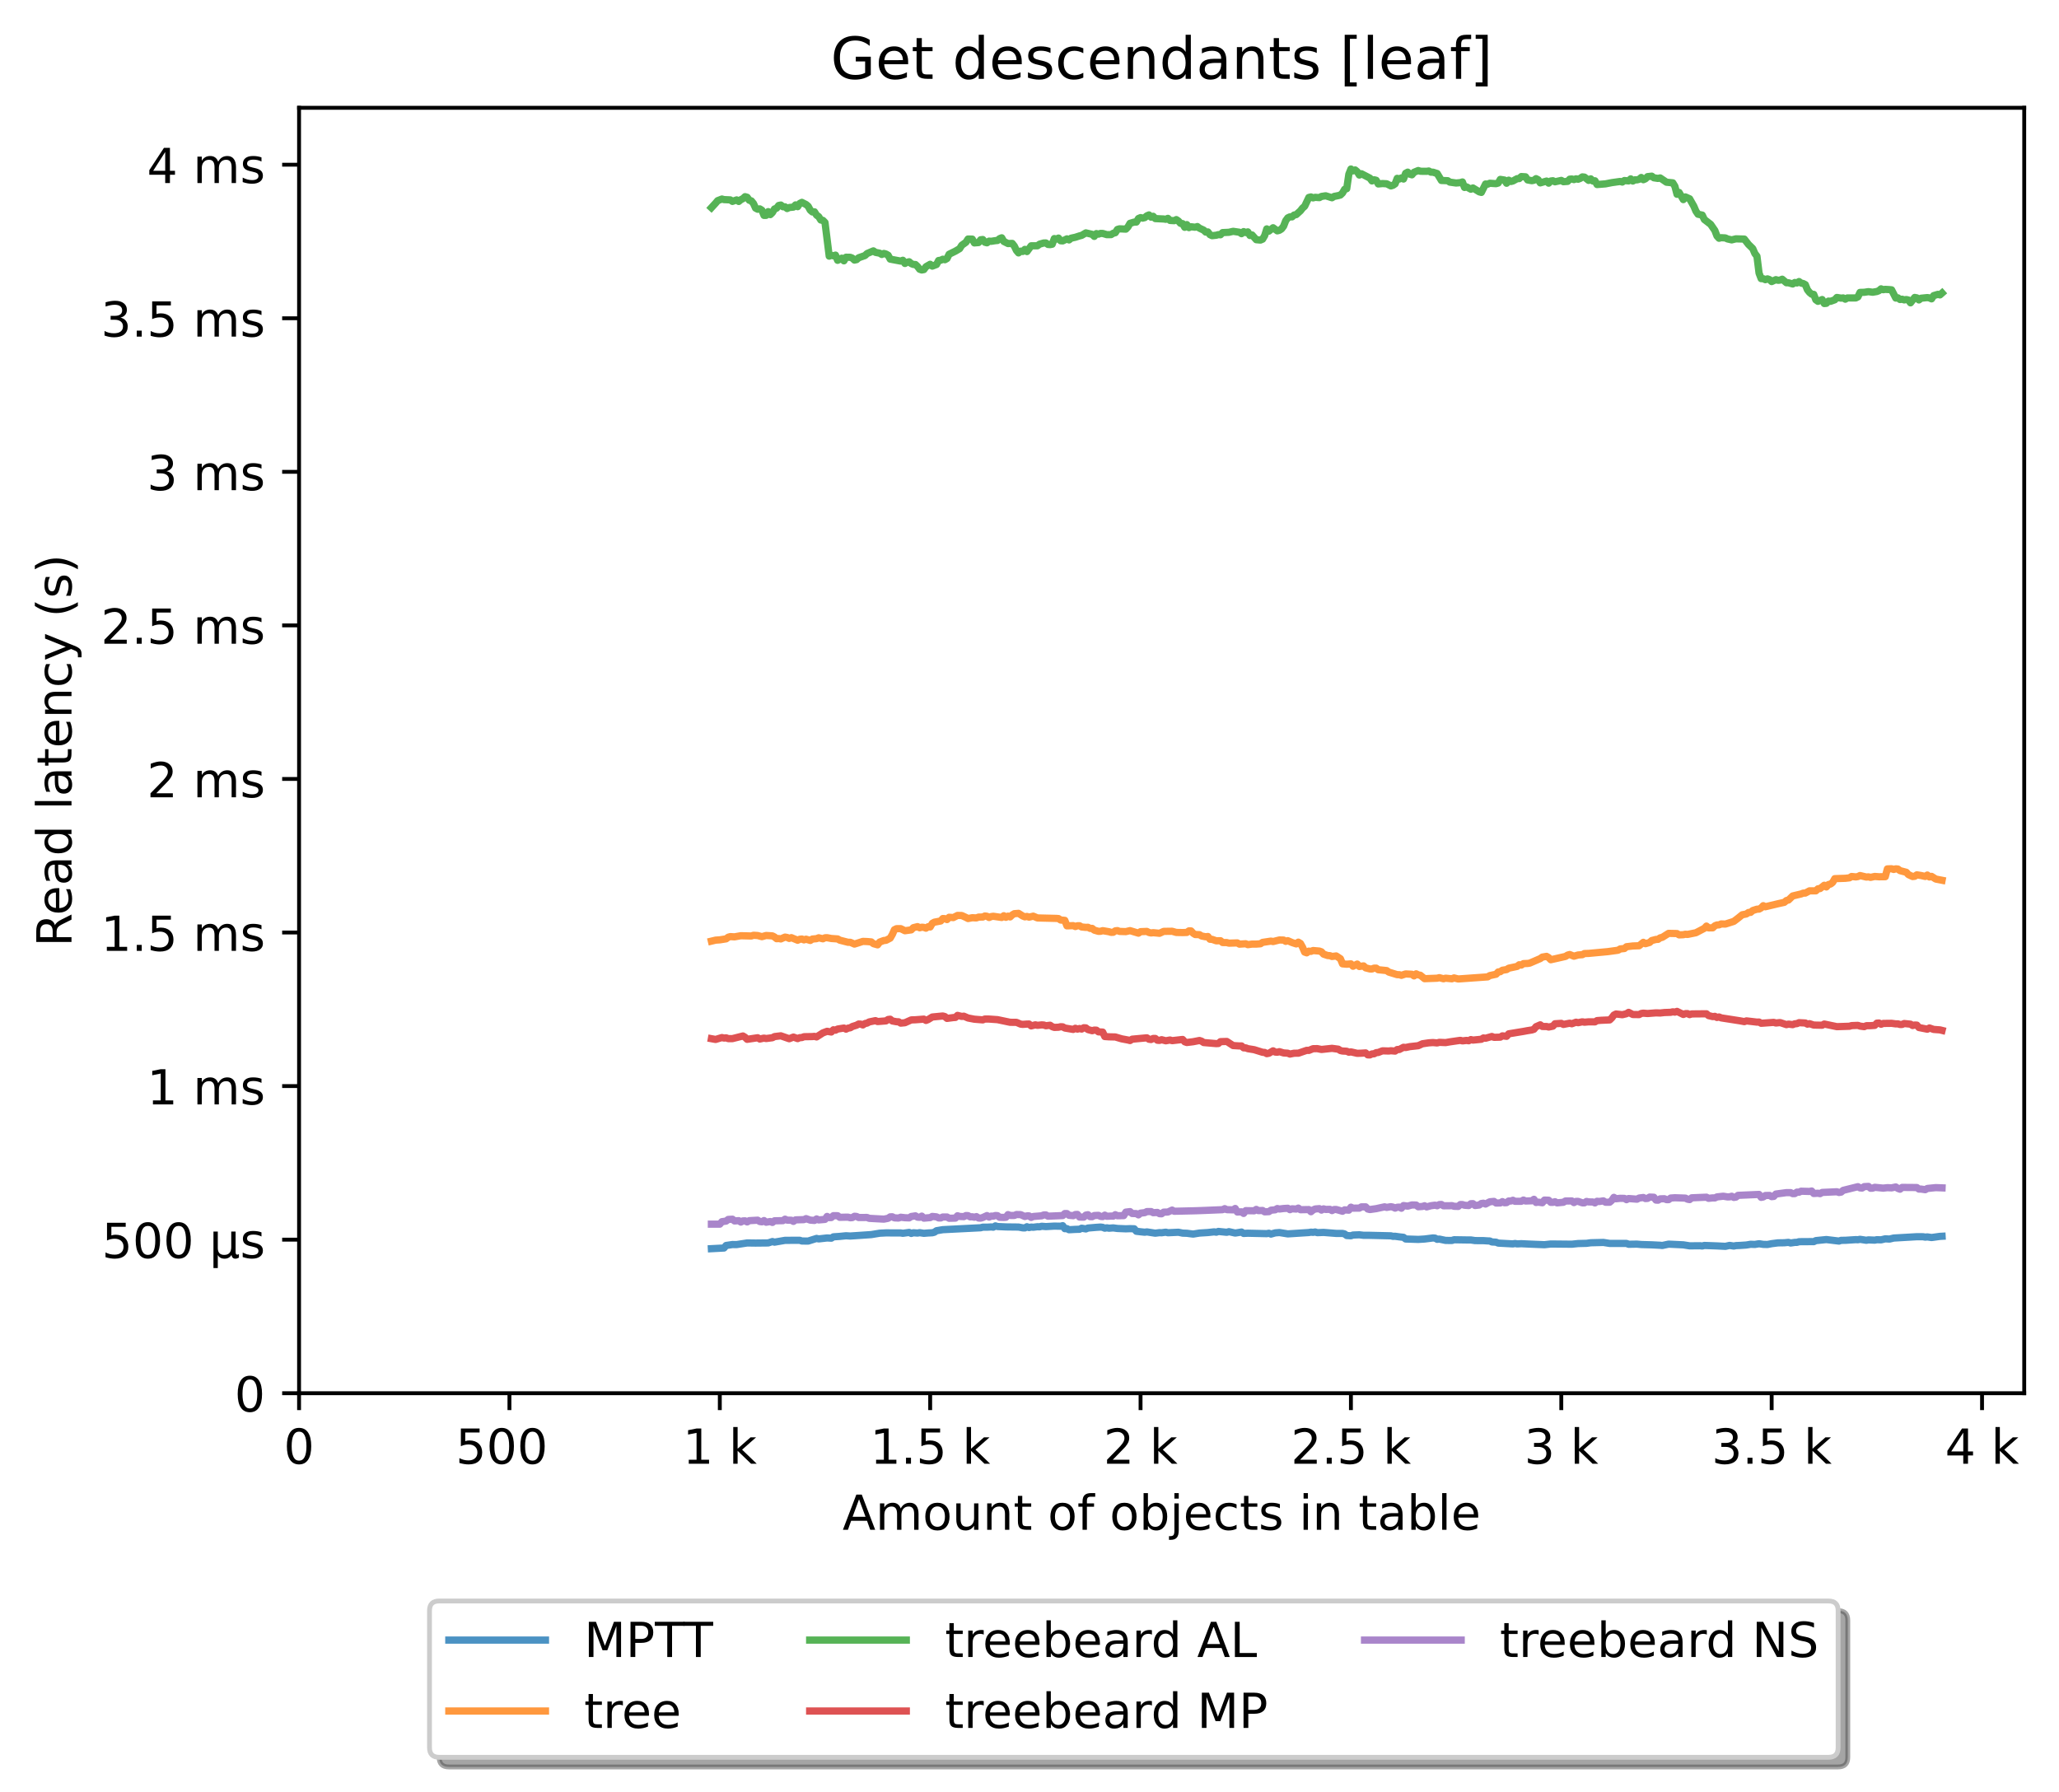 <?xml version="1.0" encoding="utf-8" standalone="no"?>
<!DOCTYPE svg PUBLIC "-//W3C//DTD SVG 1.1//EN"
  "http://www.w3.org/Graphics/SVG/1.1/DTD/svg11.dtd">
<!-- Created with matplotlib (https://matplotlib.org/) -->
<svg height="371.002pt" version="1.1" viewBox="0 0 426.229 371.002" width="426.229pt" xmlns="http://www.w3.org/2000/svg" xmlns:xlink="http://www.w3.org/1999/xlink">
 <defs>
  <style type="text/css">*{stroke-linecap:butt;stroke-linejoin:round;}</style>
 </defs>
 <g id="figure_1">
  <g id="patch_1">
   <path d="M 0 371.002 
L 426.229 371.002 
L 426.229 0 
L 0 0 
z
" style="fill:#ffffff;"/>
  </g>
  <g id="axes_1">
   <g id="patch_2">
    <path d="M 61.909 288.43 
L 419.029 288.43 
L 419.029 22.318 
L 61.909 22.318 
z
" style="fill:#ffffff;"/>
   </g>
   <g id="matplotlib.axis_1">
    <g id="xtick_1">
     <g id="line2d_1">
      <defs>
       <path d="M 0 0 
L 0 3.5 
" id="m70be440c00" style="stroke:#000000;stroke-width:0.8;"/>
      </defs>
      <g>
       <use style="stroke:#000000;stroke-width:0.8;" x="61.909" xlink:href="#m70be440c00" y="288.43"/>
      </g>
     </g>
     <g id="text_1">
      <!-- 0 -->
      <g transform="translate(58.728 303.029)scale(0.1 -0.1)">
       <defs>
        <path d="M 31.781 66.406 
Q 24.172 66.406 20.328 58.906 
Q 16.5 51.422 16.5 36.375 
Q 16.5 21.391 20.328 13.891 
Q 24.172 6.391 31.781 6.391 
Q 39.453 6.391 43.281 13.891 
Q 47.125 21.391 47.125 36.375 
Q 47.125 51.422 43.281 58.906 
Q 39.453 66.406 31.781 66.406 
z
M 31.781 74.219 
Q 44.047 74.219 50.516 64.516 
Q 56.984 54.828 56.984 36.375 
Q 56.984 17.969 50.516 8.266 
Q 44.047 -1.422 31.781 -1.422 
Q 19.531 -1.422 13.062 8.266 
Q 6.594 17.969 6.594 36.375 
Q 6.594 54.828 13.062 64.516 
Q 19.531 74.219 31.781 74.219 
z
" id="DejaVuSans-48"/>
       </defs>
       <use xlink:href="#DejaVuSans-48"/>
      </g>
     </g>
    </g>
    <g id="xtick_2">
     <g id="line2d_2">
      <g>
       <use style="stroke:#000000;stroke-width:0.8;" x="105.458" xlink:href="#m70be440c00" y="288.43"/>
      </g>
     </g>
     <g id="text_2">
      <!-- 500  -->
      <g transform="translate(94.325 303.029)scale(0.1 -0.1)">
       <defs>
        <path d="M 10.797 72.906 
L 49.516 72.906 
L 49.516 64.594 
L 19.828 64.594 
L 19.828 46.734 
Q 21.969 47.469 24.109 47.828 
Q 26.266 48.188 28.422 48.188 
Q 40.625 48.188 47.75 41.5 
Q 54.891 34.812 54.891 23.391 
Q 54.891 11.625 47.562 5.094 
Q 40.234 -1.422 26.906 -1.422 
Q 22.312 -1.422 17.547 -0.641 
Q 12.797 0.141 7.719 1.703 
L 7.719 11.625 
Q 12.109 9.234 16.797 8.062 
Q 21.484 6.891 26.703 6.891 
Q 35.156 6.891 40.078 11.328 
Q 45.016 15.766 45.016 23.391 
Q 45.016 31 40.078 35.438 
Q 35.156 39.891 26.703 39.891 
Q 22.75 39.891 18.812 39.016 
Q 14.891 38.141 10.797 36.281 
z
" id="DejaVuSans-53"/>
        <path id="DejaVuSans-32"/>
       </defs>
       <use xlink:href="#DejaVuSans-53"/>
       <use x="63.623" xlink:href="#DejaVuSans-48"/>
       <use x="127.246" xlink:href="#DejaVuSans-48"/>
       <use x="190.869" xlink:href="#DejaVuSans-32"/>
      </g>
     </g>
    </g>
    <g id="xtick_3">
     <g id="line2d_3">
      <g>
       <use style="stroke:#000000;stroke-width:0.8;" x="149.007" xlink:href="#m70be440c00" y="288.43"/>
      </g>
     </g>
     <g id="text_3">
      <!-- 1 k -->
      <g transform="translate(141.341 303.029)scale(0.1 -0.1)">
       <defs>
        <path d="M 12.406 8.297 
L 28.516 8.297 
L 28.516 63.922 
L 10.984 60.406 
L 10.984 69.391 
L 28.422 72.906 
L 38.281 72.906 
L 38.281 8.297 
L 54.391 8.297 
L 54.391 0 
L 12.406 0 
z
" id="DejaVuSans-49"/>
        <path d="M 9.078 75.984 
L 18.109 75.984 
L 18.109 31.109 
L 44.922 54.688 
L 56.391 54.688 
L 27.391 29.109 
L 57.625 0 
L 45.906 0 
L 18.109 26.703 
L 18.109 0 
L 9.078 0 
z
" id="DejaVuSans-107"/>
       </defs>
       <use xlink:href="#DejaVuSans-49"/>
       <use x="63.623" xlink:href="#DejaVuSans-32"/>
       <use x="95.41" xlink:href="#DejaVuSans-107"/>
      </g>
     </g>
    </g>
    <g id="xtick_4">
     <g id="line2d_4">
      <g>
       <use style="stroke:#000000;stroke-width:0.8;" x="192.555" xlink:href="#m70be440c00" y="288.43"/>
      </g>
     </g>
     <g id="text_4">
      <!-- 1.5 k -->
      <g transform="translate(180.119 303.029)scale(0.1 -0.1)">
       <defs>
        <path d="M 10.688 12.406 
L 21 12.406 
L 21 0 
L 10.688 0 
z
" id="DejaVuSans-46"/>
       </defs>
       <use xlink:href="#DejaVuSans-49"/>
       <use x="63.623" xlink:href="#DejaVuSans-46"/>
       <use x="95.41" xlink:href="#DejaVuSans-53"/>
       <use x="159.033" xlink:href="#DejaVuSans-32"/>
       <use x="190.82" xlink:href="#DejaVuSans-107"/>
      </g>
     </g>
    </g>
    <g id="xtick_5">
     <g id="line2d_5">
      <g>
       <use style="stroke:#000000;stroke-width:0.8;" x="236.104" xlink:href="#m70be440c00" y="288.43"/>
      </g>
     </g>
     <g id="text_5">
      <!-- 2 k -->
      <g transform="translate(228.438 303.029)scale(0.1 -0.1)">
       <defs>
        <path d="M 19.188 8.297 
L 53.609 8.297 
L 53.609 0 
L 7.328 0 
L 7.328 8.297 
Q 12.938 14.109 22.625 23.891 
Q 32.328 33.688 34.812 36.531 
Q 39.547 41.844 41.422 45.531 
Q 43.312 49.219 43.312 52.781 
Q 43.312 58.594 39.234 62.25 
Q 35.156 65.922 28.609 65.922 
Q 23.969 65.922 18.812 64.312 
Q 13.672 62.703 7.812 59.422 
L 7.812 69.391 
Q 13.766 71.781 18.938 73 
Q 24.125 74.219 28.422 74.219 
Q 39.75 74.219 46.484 68.547 
Q 53.219 62.891 53.219 53.422 
Q 53.219 48.922 51.531 44.891 
Q 49.859 40.875 45.406 35.406 
Q 44.188 33.984 37.641 27.219 
Q 31.109 20.453 19.188 8.297 
z
" id="DejaVuSans-50"/>
       </defs>
       <use xlink:href="#DejaVuSans-50"/>
       <use x="63.623" xlink:href="#DejaVuSans-32"/>
       <use x="95.41" xlink:href="#DejaVuSans-107"/>
      </g>
     </g>
    </g>
    <g id="xtick_6">
     <g id="line2d_6">
      <g>
       <use style="stroke:#000000;stroke-width:0.8;" x="279.652" xlink:href="#m70be440c00" y="288.43"/>
      </g>
     </g>
     <g id="text_6">
      <!-- 2.5 k -->
      <g transform="translate(267.216 303.029)scale(0.1 -0.1)">
       <use xlink:href="#DejaVuSans-50"/>
       <use x="63.623" xlink:href="#DejaVuSans-46"/>
       <use x="95.41" xlink:href="#DejaVuSans-53"/>
       <use x="159.033" xlink:href="#DejaVuSans-32"/>
       <use x="190.82" xlink:href="#DejaVuSans-107"/>
      </g>
     </g>
    </g>
    <g id="xtick_7">
     <g id="line2d_7">
      <g>
       <use style="stroke:#000000;stroke-width:0.8;" x="323.201" xlink:href="#m70be440c00" y="288.43"/>
      </g>
     </g>
     <g id="text_7">
      <!-- 3 k -->
      <g transform="translate(315.535 303.029)scale(0.1 -0.1)">
       <defs>
        <path d="M 40.578 39.312 
Q 47.656 37.797 51.625 33 
Q 55.609 28.219 55.609 21.188 
Q 55.609 10.406 48.188 4.484 
Q 40.766 -1.422 27.094 -1.422 
Q 22.516 -1.422 17.656 -0.516 
Q 12.797 0.391 7.625 2.203 
L 7.625 11.719 
Q 11.719 9.328 16.594 8.109 
Q 21.484 6.891 26.812 6.891 
Q 36.078 6.891 40.938 10.547 
Q 45.797 14.203 45.797 21.188 
Q 45.797 27.641 41.281 31.266 
Q 36.766 34.906 28.719 34.906 
L 20.219 34.906 
L 20.219 43.016 
L 29.109 43.016 
Q 36.375 43.016 40.234 45.922 
Q 44.094 48.828 44.094 54.297 
Q 44.094 59.906 40.109 62.906 
Q 36.141 65.922 28.719 65.922 
Q 24.656 65.922 20.016 65.031 
Q 15.375 64.156 9.812 62.312 
L 9.812 71.094 
Q 15.438 72.656 20.344 73.438 
Q 25.25 74.219 29.594 74.219 
Q 40.828 74.219 47.359 69.109 
Q 53.906 64.016 53.906 55.328 
Q 53.906 49.266 50.438 45.094 
Q 46.969 40.922 40.578 39.312 
z
" id="DejaVuSans-51"/>
       </defs>
       <use xlink:href="#DejaVuSans-51"/>
       <use x="63.623" xlink:href="#DejaVuSans-32"/>
       <use x="95.41" xlink:href="#DejaVuSans-107"/>
      </g>
     </g>
    </g>
    <g id="xtick_8">
     <g id="line2d_8">
      <g>
       <use style="stroke:#000000;stroke-width:0.8;" x="366.749" xlink:href="#m70be440c00" y="288.43"/>
      </g>
     </g>
     <g id="text_8">
      <!-- 3.5 k -->
      <g transform="translate(354.313 303.029)scale(0.1 -0.1)">
       <use xlink:href="#DejaVuSans-51"/>
       <use x="63.623" xlink:href="#DejaVuSans-46"/>
       <use x="95.41" xlink:href="#DejaVuSans-53"/>
       <use x="159.033" xlink:href="#DejaVuSans-32"/>
       <use x="190.82" xlink:href="#DejaVuSans-107"/>
      </g>
     </g>
    </g>
    <g id="xtick_9">
     <g id="line2d_9">
      <g>
       <use style="stroke:#000000;stroke-width:0.8;" x="410.298" xlink:href="#m70be440c00" y="288.43"/>
      </g>
     </g>
     <g id="text_9">
      <!-- 4 k -->
      <g transform="translate(402.632 303.029)scale(0.1 -0.1)">
       <defs>
        <path d="M 37.797 64.312 
L 12.891 25.391 
L 37.797 25.391 
z
M 35.203 72.906 
L 47.609 72.906 
L 47.609 25.391 
L 58.016 25.391 
L 58.016 17.188 
L 47.609 17.188 
L 47.609 0 
L 37.797 0 
L 37.797 17.188 
L 4.891 17.188 
L 4.891 26.703 
z
" id="DejaVuSans-52"/>
       </defs>
       <use xlink:href="#DejaVuSans-52"/>
       <use x="63.623" xlink:href="#DejaVuSans-32"/>
       <use x="95.41" xlink:href="#DejaVuSans-107"/>
      </g>
     </g>
    </g>
    <g id="text_10">
     <!-- Amount of objects in table -->
     <g transform="translate(174.411 316.707)scale(0.1 -0.1)">
      <defs>
       <path d="M 34.188 63.188 
L 20.797 26.906 
L 47.609 26.906 
z
M 28.609 72.906 
L 39.797 72.906 
L 67.578 0 
L 57.328 0 
L 50.688 18.703 
L 17.828 18.703 
L 11.188 0 
L 0.781 0 
z
" id="DejaVuSans-65"/>
       <path d="M 52 44.188 
Q 55.375 50.25 60.062 53.125 
Q 64.75 56 71.094 56 
Q 79.641 56 84.281 50.016 
Q 88.922 44.047 88.922 33.016 
L 88.922 0 
L 79.891 0 
L 79.891 32.719 
Q 79.891 40.578 77.094 44.375 
Q 74.312 48.188 68.609 48.188 
Q 61.625 48.188 57.562 43.547 
Q 53.516 38.922 53.516 30.906 
L 53.516 0 
L 44.484 0 
L 44.484 32.719 
Q 44.484 40.625 41.703 44.406 
Q 38.922 48.188 33.109 48.188 
Q 26.219 48.188 22.156 43.531 
Q 18.109 38.875 18.109 30.906 
L 18.109 0 
L 9.078 0 
L 9.078 54.688 
L 18.109 54.688 
L 18.109 46.188 
Q 21.188 51.219 25.484 53.609 
Q 29.781 56 35.688 56 
Q 41.656 56 45.828 52.969 
Q 50 49.953 52 44.188 
z
" id="DejaVuSans-109"/>
       <path d="M 30.609 48.391 
Q 23.391 48.391 19.188 42.75 
Q 14.984 37.109 14.984 27.297 
Q 14.984 17.484 19.156 11.844 
Q 23.344 6.203 30.609 6.203 
Q 37.797 6.203 41.984 11.859 
Q 46.188 17.531 46.188 27.297 
Q 46.188 37.016 41.984 42.703 
Q 37.797 48.391 30.609 48.391 
z
M 30.609 56 
Q 42.328 56 49.016 48.375 
Q 55.719 40.766 55.719 27.297 
Q 55.719 13.875 49.016 6.219 
Q 42.328 -1.422 30.609 -1.422 
Q 18.844 -1.422 12.172 6.219 
Q 5.516 13.875 5.516 27.297 
Q 5.516 40.766 12.172 48.375 
Q 18.844 56 30.609 56 
z
" id="DejaVuSans-111"/>
       <path d="M 8.5 21.578 
L 8.5 54.688 
L 17.484 54.688 
L 17.484 21.922 
Q 17.484 14.156 20.5 10.266 
Q 23.531 6.391 29.594 6.391 
Q 36.859 6.391 41.078 11.031 
Q 45.312 15.672 45.312 23.688 
L 45.312 54.688 
L 54.297 54.688 
L 54.297 0 
L 45.312 0 
L 45.312 8.406 
Q 42.047 3.422 37.719 1 
Q 33.406 -1.422 27.688 -1.422 
Q 18.266 -1.422 13.375 4.438 
Q 8.5 10.297 8.5 21.578 
z
M 31.109 56 
z
" id="DejaVuSans-117"/>
       <path d="M 54.891 33.016 
L 54.891 0 
L 45.906 0 
L 45.906 32.719 
Q 45.906 40.484 42.875 44.328 
Q 39.844 48.188 33.797 48.188 
Q 26.516 48.188 22.312 43.547 
Q 18.109 38.922 18.109 30.906 
L 18.109 0 
L 9.078 0 
L 9.078 54.688 
L 18.109 54.688 
L 18.109 46.188 
Q 21.344 51.125 25.703 53.562 
Q 30.078 56 35.797 56 
Q 45.219 56 50.047 50.172 
Q 54.891 44.344 54.891 33.016 
z
" id="DejaVuSans-110"/>
       <path d="M 18.312 70.219 
L 18.312 54.688 
L 36.812 54.688 
L 36.812 47.703 
L 18.312 47.703 
L 18.312 18.016 
Q 18.312 11.328 20.141 9.422 
Q 21.969 7.516 27.594 7.516 
L 36.812 7.516 
L 36.812 0 
L 27.594 0 
Q 17.188 0 13.234 3.875 
Q 9.281 7.766 9.281 18.016 
L 9.281 47.703 
L 2.688 47.703 
L 2.688 54.688 
L 9.281 54.688 
L 9.281 70.219 
z
" id="DejaVuSans-116"/>
       <path d="M 37.109 75.984 
L 37.109 68.5 
L 28.516 68.5 
Q 23.688 68.5 21.797 66.547 
Q 19.922 64.594 19.922 59.516 
L 19.922 54.688 
L 34.719 54.688 
L 34.719 47.703 
L 19.922 47.703 
L 19.922 0 
L 10.891 0 
L 10.891 47.703 
L 2.297 47.703 
L 2.297 54.688 
L 10.891 54.688 
L 10.891 58.5 
Q 10.891 67.625 15.141 71.797 
Q 19.391 75.984 28.609 75.984 
z
" id="DejaVuSans-102"/>
       <path d="M 48.688 27.297 
Q 48.688 37.203 44.609 42.844 
Q 40.531 48.484 33.406 48.484 
Q 26.266 48.484 22.188 42.844 
Q 18.109 37.203 18.109 27.297 
Q 18.109 17.391 22.188 11.75 
Q 26.266 6.109 33.406 6.109 
Q 40.531 6.109 44.609 11.75 
Q 48.688 17.391 48.688 27.297 
z
M 18.109 46.391 
Q 20.953 51.266 25.266 53.625 
Q 29.594 56 35.594 56 
Q 45.562 56 51.781 48.094 
Q 58.016 40.188 58.016 27.297 
Q 58.016 14.406 51.781 6.484 
Q 45.562 -1.422 35.594 -1.422 
Q 29.594 -1.422 25.266 0.953 
Q 20.953 3.328 18.109 8.203 
L 18.109 0 
L 9.078 0 
L 9.078 75.984 
L 18.109 75.984 
z
" id="DejaVuSans-98"/>
       <path d="M 9.422 54.688 
L 18.406 54.688 
L 18.406 -0.984 
Q 18.406 -11.422 14.422 -16.109 
Q 10.453 -20.797 1.609 -20.797 
L -1.812 -20.797 
L -1.812 -13.188 
L 0.594 -13.188 
Q 5.719 -13.188 7.562 -10.812 
Q 9.422 -8.453 9.422 -0.984 
z
M 9.422 75.984 
L 18.406 75.984 
L 18.406 64.594 
L 9.422 64.594 
z
" id="DejaVuSans-106"/>
       <path d="M 56.203 29.594 
L 56.203 25.203 
L 14.891 25.203 
Q 15.484 15.922 20.484 11.062 
Q 25.484 6.203 34.422 6.203 
Q 39.594 6.203 44.453 7.469 
Q 49.312 8.734 54.109 11.281 
L 54.109 2.781 
Q 49.266 0.734 44.188 -0.344 
Q 39.109 -1.422 33.891 -1.422 
Q 20.797 -1.422 13.156 6.188 
Q 5.516 13.812 5.516 26.812 
Q 5.516 40.234 12.766 48.109 
Q 20.016 56 32.328 56 
Q 43.359 56 49.781 48.891 
Q 56.203 41.797 56.203 29.594 
z
M 47.219 32.234 
Q 47.125 39.594 43.094 43.984 
Q 39.062 48.391 32.422 48.391 
Q 24.906 48.391 20.391 44.141 
Q 15.875 39.891 15.188 32.172 
z
" id="DejaVuSans-101"/>
       <path d="M 48.781 52.594 
L 48.781 44.188 
Q 44.969 46.297 41.141 47.344 
Q 37.312 48.391 33.406 48.391 
Q 24.656 48.391 19.812 42.844 
Q 14.984 37.312 14.984 27.297 
Q 14.984 17.281 19.812 11.734 
Q 24.656 6.203 33.406 6.203 
Q 37.312 6.203 41.141 7.25 
Q 44.969 8.297 48.781 10.406 
L 48.781 2.094 
Q 45.016 0.344 40.984 -0.531 
Q 36.969 -1.422 32.422 -1.422 
Q 20.062 -1.422 12.781 6.344 
Q 5.516 14.109 5.516 27.297 
Q 5.516 40.672 12.859 48.328 
Q 20.219 56 33.016 56 
Q 37.156 56 41.109 55.141 
Q 45.062 54.297 48.781 52.594 
z
" id="DejaVuSans-99"/>
       <path d="M 44.281 53.078 
L 44.281 44.578 
Q 40.484 46.531 36.375 47.5 
Q 32.281 48.484 27.875 48.484 
Q 21.188 48.484 17.844 46.438 
Q 14.5 44.391 14.5 40.281 
Q 14.5 37.156 16.891 35.375 
Q 19.281 33.594 26.516 31.984 
L 29.594 31.297 
Q 39.156 29.25 43.188 25.516 
Q 47.219 21.781 47.219 15.094 
Q 47.219 7.469 41.188 3.016 
Q 35.156 -1.422 24.609 -1.422 
Q 20.219 -1.422 15.453 -0.562 
Q 10.688 0.297 5.422 2 
L 5.422 11.281 
Q 10.406 8.688 15.234 7.391 
Q 20.062 6.109 24.812 6.109 
Q 31.156 6.109 34.562 8.281 
Q 37.984 10.453 37.984 14.406 
Q 37.984 18.062 35.516 20.016 
Q 33.062 21.969 24.703 23.781 
L 21.578 24.516 
Q 13.234 26.266 9.516 29.906 
Q 5.812 33.547 5.812 39.891 
Q 5.812 47.609 11.281 51.797 
Q 16.75 56 26.812 56 
Q 31.781 56 36.172 55.266 
Q 40.578 54.547 44.281 53.078 
z
" id="DejaVuSans-115"/>
       <path d="M 9.422 54.688 
L 18.406 54.688 
L 18.406 0 
L 9.422 0 
z
M 9.422 75.984 
L 18.406 75.984 
L 18.406 64.594 
L 9.422 64.594 
z
" id="DejaVuSans-105"/>
       <path d="M 34.281 27.484 
Q 23.391 27.484 19.188 25 
Q 14.984 22.516 14.984 16.5 
Q 14.984 11.719 18.141 8.906 
Q 21.297 6.109 26.703 6.109 
Q 34.188 6.109 38.703 11.406 
Q 43.219 16.703 43.219 25.484 
L 43.219 27.484 
z
M 52.203 31.203 
L 52.203 0 
L 43.219 0 
L 43.219 8.297 
Q 40.141 3.328 35.547 0.953 
Q 30.953 -1.422 24.312 -1.422 
Q 15.922 -1.422 10.953 3.297 
Q 6 8.016 6 15.922 
Q 6 25.141 12.172 29.828 
Q 18.359 34.516 30.609 34.516 
L 43.219 34.516 
L 43.219 35.406 
Q 43.219 41.609 39.141 45 
Q 35.062 48.391 27.688 48.391 
Q 23 48.391 18.547 47.266 
Q 14.109 46.141 10.016 43.891 
L 10.016 52.203 
Q 14.938 54.109 19.578 55.047 
Q 24.219 56 28.609 56 
Q 40.484 56 46.344 49.844 
Q 52.203 43.703 52.203 31.203 
z
" id="DejaVuSans-97"/>
       <path d="M 9.422 75.984 
L 18.406 75.984 
L 18.406 0 
L 9.422 0 
z
" id="DejaVuSans-108"/>
      </defs>
      <use xlink:href="#DejaVuSans-65"/>
      <use x="68.408" xlink:href="#DejaVuSans-109"/>
      <use x="165.82" xlink:href="#DejaVuSans-111"/>
      <use x="227.002" xlink:href="#DejaVuSans-117"/>
      <use x="290.381" xlink:href="#DejaVuSans-110"/>
      <use x="353.76" xlink:href="#DejaVuSans-116"/>
      <use x="392.969" xlink:href="#DejaVuSans-32"/>
      <use x="424.756" xlink:href="#DejaVuSans-111"/>
      <use x="485.938" xlink:href="#DejaVuSans-102"/>
      <use x="521.143" xlink:href="#DejaVuSans-32"/>
      <use x="552.93" xlink:href="#DejaVuSans-111"/>
      <use x="614.111" xlink:href="#DejaVuSans-98"/>
      <use x="677.588" xlink:href="#DejaVuSans-106"/>
      <use x="705.371" xlink:href="#DejaVuSans-101"/>
      <use x="766.895" xlink:href="#DejaVuSans-99"/>
      <use x="821.875" xlink:href="#DejaVuSans-116"/>
      <use x="861.084" xlink:href="#DejaVuSans-115"/>
      <use x="913.184" xlink:href="#DejaVuSans-32"/>
      <use x="944.971" xlink:href="#DejaVuSans-105"/>
      <use x="972.754" xlink:href="#DejaVuSans-110"/>
      <use x="1036.133" xlink:href="#DejaVuSans-32"/>
      <use x="1067.92" xlink:href="#DejaVuSans-116"/>
      <use x="1107.129" xlink:href="#DejaVuSans-97"/>
      <use x="1168.408" xlink:href="#DejaVuSans-98"/>
      <use x="1231.885" xlink:href="#DejaVuSans-108"/>
      <use x="1259.668" xlink:href="#DejaVuSans-101"/>
     </g>
    </g>
   </g>
   <g id="matplotlib.axis_2">
    <g id="ytick_1">
     <g id="line2d_10">
      <defs>
       <path d="M 0 0 
L -3.5 0 
" id="m6676cc9e92" style="stroke:#000000;stroke-width:0.8;"/>
      </defs>
      <g>
       <use style="stroke:#000000;stroke-width:0.8;" x="61.909" xlink:href="#m6676cc9e92" y="288.43"/>
      </g>
     </g>
     <g id="text_11">
      <!-- 0 -->
      <g transform="translate(48.547 292.229)scale(0.1 -0.1)">
       <use xlink:href="#DejaVuSans-48"/>
      </g>
     </g>
    </g>
    <g id="ytick_2">
     <g id="line2d_11">
      <g>
       <use style="stroke:#000000;stroke-width:0.8;" x="61.909" xlink:href="#m6676cc9e92" y="256.639"/>
      </g>
     </g>
     <g id="text_12">
      <!-- 500 µs -->
      <g transform="translate(21.072 260.438)scale(0.1 -0.1)">
       <defs>
        <path d="M 8.5 -20.797 
L 8.5 54.688 
L 17.484 54.688 
L 17.484 20.703 
Q 17.484 13.625 20.844 10 
Q 24.219 6.391 30.812 6.391 
Q 38.031 6.391 41.672 10.484 
Q 45.312 14.594 45.312 22.797 
L 45.312 54.688 
L 54.297 54.688 
L 54.297 12.594 
Q 54.297 9.672 55.141 8.281 
Q 56 6.891 57.812 6.891 
Q 58.25 6.891 59.031 7.156 
Q 59.812 7.422 61.188 8.016 
L 61.188 0.781 
Q 59.188 -0.344 57.391 -0.875 
Q 55.609 -1.422 53.906 -1.422 
Q 50.531 -1.422 48.531 0.484 
Q 46.531 2.391 45.797 6.297 
Q 43.359 2.438 39.812 0.5 
Q 36.281 -1.422 31.5 -1.422 
Q 26.516 -1.422 23.016 0.484 
Q 19.531 2.391 17.484 6.203 
L 17.484 -20.797 
z
" id="DejaVuSans-181"/>
       </defs>
       <use xlink:href="#DejaVuSans-53"/>
       <use x="63.623" xlink:href="#DejaVuSans-48"/>
       <use x="127.246" xlink:href="#DejaVuSans-48"/>
       <use x="190.869" xlink:href="#DejaVuSans-32"/>
       <use x="222.656" xlink:href="#DejaVuSans-181"/>
       <use x="286.279" xlink:href="#DejaVuSans-115"/>
      </g>
     </g>
    </g>
    <g id="ytick_3">
     <g id="line2d_12">
      <g>
       <use style="stroke:#000000;stroke-width:0.8;" x="61.909" xlink:href="#m6676cc9e92" y="224.847"/>
      </g>
     </g>
     <g id="text_13">
      <!-- 1 ms -->
      <g transform="translate(30.419 228.646)scale(0.1 -0.1)">
       <use xlink:href="#DejaVuSans-49"/>
       <use x="63.623" xlink:href="#DejaVuSans-32"/>
       <use x="95.41" xlink:href="#DejaVuSans-109"/>
       <use x="192.822" xlink:href="#DejaVuSans-115"/>
      </g>
     </g>
    </g>
    <g id="ytick_4">
     <g id="line2d_13">
      <g>
       <use style="stroke:#000000;stroke-width:0.8;" x="61.909" xlink:href="#m6676cc9e92" y="193.056"/>
      </g>
     </g>
     <g id="text_14">
      <!-- 1.5 ms -->
      <g transform="translate(20.878 196.855)scale(0.1 -0.1)">
       <use xlink:href="#DejaVuSans-49"/>
       <use x="63.623" xlink:href="#DejaVuSans-46"/>
       <use x="95.41" xlink:href="#DejaVuSans-53"/>
       <use x="159.033" xlink:href="#DejaVuSans-32"/>
       <use x="190.82" xlink:href="#DejaVuSans-109"/>
       <use x="288.232" xlink:href="#DejaVuSans-115"/>
      </g>
     </g>
    </g>
    <g id="ytick_5">
     <g id="line2d_14">
      <g>
       <use style="stroke:#000000;stroke-width:0.8;" x="61.909" xlink:href="#m6676cc9e92" y="161.264"/>
      </g>
     </g>
     <g id="text_15">
      <!-- 2 ms -->
      <g transform="translate(30.419 165.063)scale(0.1 -0.1)">
       <use xlink:href="#DejaVuSans-50"/>
       <use x="63.623" xlink:href="#DejaVuSans-32"/>
       <use x="95.41" xlink:href="#DejaVuSans-109"/>
       <use x="192.822" xlink:href="#DejaVuSans-115"/>
      </g>
     </g>
    </g>
    <g id="ytick_6">
     <g id="line2d_15">
      <g>
       <use style="stroke:#000000;stroke-width:0.8;" x="61.909" xlink:href="#m6676cc9e92" y="129.473"/>
      </g>
     </g>
     <g id="text_16">
      <!-- 2.5 ms -->
      <g transform="translate(20.878 133.272)scale(0.1 -0.1)">
       <use xlink:href="#DejaVuSans-50"/>
       <use x="63.623" xlink:href="#DejaVuSans-46"/>
       <use x="95.41" xlink:href="#DejaVuSans-53"/>
       <use x="159.033" xlink:href="#DejaVuSans-32"/>
       <use x="190.82" xlink:href="#DejaVuSans-109"/>
       <use x="288.232" xlink:href="#DejaVuSans-115"/>
      </g>
     </g>
    </g>
    <g id="ytick_7">
     <g id="line2d_16">
      <g>
       <use style="stroke:#000000;stroke-width:0.8;" x="61.909" xlink:href="#m6676cc9e92" y="97.681"/>
      </g>
     </g>
     <g id="text_17">
      <!-- 3 ms -->
      <g transform="translate(30.419 101.481)scale(0.1 -0.1)">
       <use xlink:href="#DejaVuSans-51"/>
       <use x="63.623" xlink:href="#DejaVuSans-32"/>
       <use x="95.41" xlink:href="#DejaVuSans-109"/>
       <use x="192.822" xlink:href="#DejaVuSans-115"/>
      </g>
     </g>
    </g>
    <g id="ytick_8">
     <g id="line2d_17">
      <g>
       <use style="stroke:#000000;stroke-width:0.8;" x="61.909" xlink:href="#m6676cc9e92" y="65.89"/>
      </g>
     </g>
     <g id="text_18">
      <!-- 3.5 ms -->
      <g transform="translate(20.878 69.689)scale(0.1 -0.1)">
       <use xlink:href="#DejaVuSans-51"/>
       <use x="63.623" xlink:href="#DejaVuSans-46"/>
       <use x="95.41" xlink:href="#DejaVuSans-53"/>
       <use x="159.033" xlink:href="#DejaVuSans-32"/>
       <use x="190.82" xlink:href="#DejaVuSans-109"/>
       <use x="288.232" xlink:href="#DejaVuSans-115"/>
      </g>
     </g>
    </g>
    <g id="ytick_9">
     <g id="line2d_18">
      <g>
       <use style="stroke:#000000;stroke-width:0.8;" x="61.909" xlink:href="#m6676cc9e92" y="34.098"/>
      </g>
     </g>
     <g id="text_19">
      <!-- 4 ms -->
      <g transform="translate(30.419 37.898)scale(0.1 -0.1)">
       <use xlink:href="#DejaVuSans-52"/>
       <use x="63.623" xlink:href="#DejaVuSans-32"/>
       <use x="95.41" xlink:href="#DejaVuSans-109"/>
       <use x="192.822" xlink:href="#DejaVuSans-115"/>
      </g>
     </g>
    </g>
    <g id="text_20">
     <!-- Read latency (s) -->
     <g transform="translate(14.798 195.99)rotate(-90)scale(0.1 -0.1)">
      <defs>
       <path d="M 44.391 34.188 
Q 47.562 33.109 50.562 29.594 
Q 53.562 26.078 56.594 19.922 
L 66.609 0 
L 56 0 
L 46.688 18.703 
Q 43.062 26.031 39.672 28.422 
Q 36.281 30.812 30.422 30.812 
L 19.672 30.812 
L 19.672 0 
L 9.812 0 
L 9.812 72.906 
L 32.078 72.906 
Q 44.578 72.906 50.734 67.672 
Q 56.891 62.453 56.891 51.906 
Q 56.891 45.016 53.688 40.469 
Q 50.484 35.938 44.391 34.188 
z
M 19.672 64.797 
L 19.672 38.922 
L 32.078 38.922 
Q 39.203 38.922 42.844 42.219 
Q 46.484 45.516 46.484 51.906 
Q 46.484 58.297 42.844 61.547 
Q 39.203 64.797 32.078 64.797 
z
" id="DejaVuSans-82"/>
       <path d="M 45.406 46.391 
L 45.406 75.984 
L 54.391 75.984 
L 54.391 0 
L 45.406 0 
L 45.406 8.203 
Q 42.578 3.328 38.25 0.953 
Q 33.938 -1.422 27.875 -1.422 
Q 17.969 -1.422 11.734 6.484 
Q 5.516 14.406 5.516 27.297 
Q 5.516 40.188 11.734 48.094 
Q 17.969 56 27.875 56 
Q 33.938 56 38.25 53.625 
Q 42.578 51.266 45.406 46.391 
z
M 14.797 27.297 
Q 14.797 17.391 18.875 11.75 
Q 22.953 6.109 30.078 6.109 
Q 37.203 6.109 41.297 11.75 
Q 45.406 17.391 45.406 27.297 
Q 45.406 37.203 41.297 42.844 
Q 37.203 48.484 30.078 48.484 
Q 22.953 48.484 18.875 42.844 
Q 14.797 37.203 14.797 27.297 
z
" id="DejaVuSans-100"/>
       <path d="M 32.172 -5.078 
Q 28.375 -14.844 24.75 -17.812 
Q 21.141 -20.797 15.094 -20.797 
L 7.906 -20.797 
L 7.906 -13.281 
L 13.188 -13.281 
Q 16.891 -13.281 18.938 -11.516 
Q 21 -9.766 23.484 -3.219 
L 25.094 0.875 
L 2.984 54.688 
L 12.5 54.688 
L 29.594 11.922 
L 46.688 54.688 
L 56.203 54.688 
z
" id="DejaVuSans-121"/>
       <path d="M 31 75.875 
Q 24.469 64.656 21.281 53.656 
Q 18.109 42.672 18.109 31.391 
Q 18.109 20.125 21.312 9.062 
Q 24.516 -2 31 -13.188 
L 23.188 -13.188 
Q 15.875 -1.703 12.234 9.375 
Q 8.594 20.453 8.594 31.391 
Q 8.594 42.281 12.203 53.312 
Q 15.828 64.359 23.188 75.875 
z
" id="DejaVuSans-40"/>
       <path d="M 8.016 75.875 
L 15.828 75.875 
Q 23.141 64.359 26.781 53.312 
Q 30.422 42.281 30.422 31.391 
Q 30.422 20.453 26.781 9.375 
Q 23.141 -1.703 15.828 -13.188 
L 8.016 -13.188 
Q 14.5 -2 17.703 9.062 
Q 20.906 20.125 20.906 31.391 
Q 20.906 42.672 17.703 53.656 
Q 14.5 64.656 8.016 75.875 
z
" id="DejaVuSans-41"/>
      </defs>
      <use xlink:href="#DejaVuSans-82"/>
      <use x="64.982" xlink:href="#DejaVuSans-101"/>
      <use x="126.506" xlink:href="#DejaVuSans-97"/>
      <use x="187.785" xlink:href="#DejaVuSans-100"/>
      <use x="251.262" xlink:href="#DejaVuSans-32"/>
      <use x="283.049" xlink:href="#DejaVuSans-108"/>
      <use x="310.832" xlink:href="#DejaVuSans-97"/>
      <use x="372.111" xlink:href="#DejaVuSans-116"/>
      <use x="411.32" xlink:href="#DejaVuSans-101"/>
      <use x="472.844" xlink:href="#DejaVuSans-110"/>
      <use x="536.223" xlink:href="#DejaVuSans-99"/>
      <use x="591.203" xlink:href="#DejaVuSans-121"/>
      <use x="650.383" xlink:href="#DejaVuSans-32"/>
      <use x="682.17" xlink:href="#DejaVuSans-40"/>
      <use x="721.184" xlink:href="#DejaVuSans-115"/>
      <use x="773.283" xlink:href="#DejaVuSans-41"/>
     </g>
    </g>
   </g>
   <g id="line2d_19">
    <path clip-path="url(#p8a515698be)" d="M 147.265 258.508 
L 149.877 258.371 
L 150.313 257.844 
L 151.619 257.651 
L 152.49 257.659 
L 154.668 257.324 
L 156.41 257.348 
L 159.023 257.32 
L 159.894 257.032 
L 160.329 257.158 
L 162.507 256.783 
L 165.555 256.767 
L 165.99 256.92 
L 167.297 256.932 
L 168.168 256.658 
L 169.039 256.386 
L 169.474 256.486 
L 171.216 256.288 
L 172.087 256.336 
L 172.523 256.055 
L 173.829 255.967 
L 175.136 255.833 
L 176.007 255.888 
L 180.361 255.592 
L 182.103 255.306 
L 183.41 255.24 
L 186.458 255.252 
L 186.894 255.325 
L 188.2 255.143 
L 188.636 255.352 
L 189.071 255.216 
L 189.942 255.277 
L 190.378 255.196 
L 191.249 255.329 
L 192.12 255.257 
L 192.991 255.214 
L 193.426 255.102 
L 193.862 254.792 
L 195.168 254.573 
L 203.007 254.178 
L 203.442 254.054 
L 204.313 254.06 
L 205.184 254.01 
L 205.62 254.058 
L 206.055 253.789 
L 206.491 253.922 
L 208.233 254.002 
L 209.539 254.017 
L 210.845 254.032 
L 211.716 254.196 
L 212.152 254.207 
L 212.587 253.961 
L 213.023 254.14 
L 213.458 254.034 
L 213.894 254.071 
L 214.765 253.962 
L 215.2 253.988 
L 215.636 253.866 
L 216.507 253.937 
L 218.249 253.836 
L 219.555 253.86 
L 219.991 253.747 
L 220.426 254.367 
L 220.862 254.355 
L 221.297 254.586 
L 222.604 254.514 
L 223.475 254.49 
L 223.91 254.272 
L 224.781 254.421 
L 225.216 254.237 
L 226.958 254.091 
L 227.829 254.034 
L 228.265 254.091 
L 228.7 254.268 
L 229.136 254.187 
L 229.571 254.272 
L 230.442 254.204 
L 231.313 254.324 
L 233.055 254.395 
L 233.926 254.365 
L 234.797 254.391 
L 235.233 254.904 
L 236.104 255.008 
L 236.975 255.101 
L 237.41 255.035 
L 239.152 255.303 
L 240.023 255.191 
L 240.458 255.214 
L 241.329 255.093 
L 241.765 255.209 
L 243.942 255.109 
L 244.813 255.29 
L 245.684 255.319 
L 246.991 255.486 
L 248.297 255.276 
L 250.039 255.168 
L 251.346 255.024 
L 251.781 255.098 
L 252.217 254.939 
L 253.959 255.118 
L 254.394 254.986 
L 255.7 255.276 
L 257.007 255.065 
L 257.442 255.352 
L 258.313 255.308 
L 262.233 255.397 
L 262.668 255.309 
L 263.104 255.487 
L 263.975 255.238 
L 264.846 255.168 
L 266.588 255.446 
L 270.942 255.166 
L 271.378 255.088 
L 271.813 255.131 
L 272.249 255.05 
L 272.684 255.193 
L 273.991 255.142 
L 276.604 255.349 
L 277.91 255.352 
L 278.346 255.454 
L 278.781 255.783 
L 279.652 255.836 
L 280.088 255.684 
L 281.394 255.633 
L 282.265 255.738 
L 283.572 255.743 
L 287.926 255.847 
L 288.362 255.954 
L 288.797 255.94 
L 289.668 256.06 
L 290.539 256.159 
L 290.975 256.502 
L 293.588 256.589 
L 294.894 256.509 
L 296.636 256.289 
L 297.072 256.324 
L 297.507 256.57 
L 297.943 256.522 
L 299.249 256.794 
L 300.556 256.81 
L 300.991 256.659 
L 304.039 256.708 
L 304.475 256.702 
L 305.346 256.832 
L 307.088 256.842 
L 307.959 256.9 
L 308.394 256.91 
L 308.83 257.118 
L 309.701 257.163 
L 310.136 257.353 
L 313.185 257.519 
L 313.62 257.434 
L 314.056 257.517 
L 314.927 257.477 
L 316.668 257.56 
L 319.717 257.686 
L 321.023 257.539 
L 325.378 257.582 
L 326.685 257.445 
L 328.427 257.401 
L 329.298 257.283 
L 331.91 257.216 
L 333.217 257.42 
L 336.701 257.42 
L 337.136 257.599 
L 338.007 257.576 
L 338.878 257.568 
L 339.749 257.648 
L 341.927 257.711 
L 343.669 257.8 
L 344.104 257.848 
L 345.411 257.569 
L 348.459 257.713 
L 349.765 257.922 
L 351.943 257.902 
L 352.378 257.956 
L 352.814 257.839 
L 355.427 257.935 
L 357.169 258.025 
L 358.04 257.829 
L 358.911 257.966 
L 359.346 257.871 
L 360.217 257.835 
L 361.523 257.747 
L 362.394 257.597 
L 363.265 257.631 
L 364.136 257.484 
L 365.007 257.617 
L 365.878 257.639 
L 366.749 257.471 
L 368.056 257.305 
L 369.362 257.285 
L 370.233 257.2 
L 370.669 257.336 
L 371.54 257.207 
L 371.975 257.206 
L 372.411 257.064 
L 374.588 257.049 
L 375.459 257.051 
L 375.895 256.838 
L 378.072 256.618 
L 380.685 256.934 
L 381.12 256.781 
L 381.991 256.774 
L 384.169 256.636 
L 384.604 256.658 
L 385.04 256.569 
L 386.346 256.769 
L 386.782 256.685 
L 388.088 256.742 
L 388.524 256.649 
L 389.395 256.679 
L 390.266 256.469 
L 391.137 256.518 
L 392.007 256.309 
L 396.798 256.031 
L 398.104 256.039 
L 398.54 256.117 
L 398.975 256.072 
L 399.846 256.201 
L 401.588 255.96 
L 402.024 255.936 
L 402.024 255.936 
" style="fill:none;stroke:#1f77b4;stroke-linecap:square;stroke-opacity:0.8;stroke-width:1.5;"/>
   </g>
   <g id="line2d_20">
    <path clip-path="url(#p8a515698be)" d="M 147.265 194.842 
L 148.136 194.633 
L 149.007 194.572 
L 150.313 194.364 
L 150.748 194.026 
L 151.184 193.901 
L 152.055 193.951 
L 153.361 193.718 
L 155.539 193.773 
L 155.974 193.626 
L 156.845 193.68 
L 157.716 193.915 
L 158.587 193.669 
L 159.894 193.749 
L 160.329 193.977 
L 160.765 194.334 
L 161.2 194.301 
L 161.636 194.382 
L 162.507 194.003 
L 162.942 194.079 
L 163.378 194.278 
L 163.813 194.117 
L 165.119 194.655 
L 165.555 194.449 
L 165.99 194.401 
L 166.426 194.576 
L 166.861 194.437 
L 167.732 194.699 
L 168.168 194.405 
L 169.039 194.327 
L 169.474 194.145 
L 170.345 194.357 
L 170.781 194.143 
L 171.216 194.128 
L 172.087 194.293 
L 173.394 194.381 
L 173.829 194.636 
L 175.571 195.082 
L 176.007 195.074 
L 176.878 195.449 
L 177.749 195.176 
L 178.62 194.892 
L 179.49 194.923 
L 180.361 194.999 
L 180.797 195.363 
L 181.668 195.607 
L 182.103 195.027 
L 182.974 194.704 
L 183.41 194.673 
L 184.281 194.219 
L 184.716 193.465 
L 185.152 192.474 
L 185.587 192.262 
L 186.458 192.258 
L 187.329 192.686 
L 188.636 192.506 
L 189.071 192.054 
L 189.942 191.838 
L 190.378 192.078 
L 190.813 191.954 
L 191.249 191.993 
L 191.684 192.157 
L 192.12 191.857 
L 192.555 191.906 
L 192.991 191.155 
L 193.426 190.914 
L 194.732 190.669 
L 195.168 190.164 
L 195.603 190.184 
L 196.039 190.374 
L 196.474 189.897 
L 197.345 189.962 
L 198.216 189.518 
L 199.087 189.532 
L 199.958 189.932 
L 200.394 190.16 
L 201.265 189.992 
L 202.136 190.032 
L 202.571 189.861 
L 203.442 189.849 
L 203.878 189.634 
L 204.313 189.688 
L 204.749 189.948 
L 205.184 189.755 
L 205.62 189.691 
L 207.362 189.94 
L 207.797 189.579 
L 208.233 189.908 
L 208.668 189.666 
L 209.104 189.827 
L 209.539 189.413 
L 209.974 189.155 
L 210.845 189.086 
L 211.716 189.635 
L 212.152 189.807 
L 212.587 189.727 
L 213.023 189.872 
L 213.894 189.667 
L 214.765 190.039 
L 218.684 190.133 
L 219.12 190.167 
L 219.555 190.465 
L 220.426 190.539 
L 220.862 191.676 
L 222.168 191.63 
L 222.604 191.815 
L 223.039 191.657 
L 223.475 191.653 
L 223.91 191.907 
L 224.781 191.992 
L 225.216 191.97 
L 225.652 192.202 
L 226.087 192.201 
L 226.523 192.566 
L 227.394 192.812 
L 227.829 192.802 
L 228.265 192.67 
L 229.571 192.889 
L 230.007 193.021 
L 230.442 193.004 
L 230.878 192.713 
L 231.313 192.656 
L 231.749 192.826 
L 233.055 192.869 
L 233.926 192.664 
L 235.668 193.188 
L 236.104 192.878 
L 237.41 192.826 
L 237.846 193.051 
L 238.281 193.147 
L 238.717 193.089 
L 239.588 193.17 
L 240.023 193.219 
L 240.894 192.818 
L 242.636 192.795 
L 243.507 193.042 
L 244.813 193.064 
L 245.684 193.039 
L 246.12 192.721 
L 246.555 192.727 
L 246.991 193.205 
L 247.426 193.472 
L 248.297 193.497 
L 248.733 193.774 
L 249.604 193.941 
L 250.039 193.877 
L 250.475 194.448 
L 250.91 194.47 
L 251.781 194.773 
L 252.652 194.753 
L 253.088 195.126 
L 253.959 195.137 
L 254.394 195.26 
L 256.136 195.207 
L 256.571 195.464 
L 257.878 195.381 
L 258.313 195.57 
L 259.184 195.45 
L 260.055 195.451 
L 260.926 195.386 
L 261.362 195.097 
L 263.104 194.833 
L 263.539 194.925 
L 264.846 194.598 
L 265.717 194.618 
L 266.152 194.884 
L 266.588 194.746 
L 267.459 195.129 
L 268.33 195.414 
L 268.765 195.05 
L 269.201 195.318 
L 269.636 196.092 
L 270.072 197.108 
L 270.507 197.261 
L 270.942 196.91 
L 271.378 196.958 
L 271.813 196.783 
L 273.12 196.895 
L 273.555 197.055 
L 273.991 197.534 
L 274.862 197.825 
L 275.297 197.842 
L 275.733 198.015 
L 276.604 197.904 
L 277.475 198.481 
L 277.91 199.539 
L 278.781 199.617 
L 279.652 199.547 
L 280.088 200.039 
L 280.959 199.585 
L 281.394 200.088 
L 282.265 199.964 
L 282.701 200.374 
L 283.572 200.595 
L 284.007 200.608 
L 284.443 200.429 
L 284.878 200.427 
L 285.314 200.757 
L 287.055 200.933 
L 287.491 201.251 
L 289.233 201.782 
L 289.668 201.783 
L 290.104 201.919 
L 290.975 201.628 
L 292.281 201.7 
L 292.717 202.035 
L 293.152 201.605 
L 293.588 201.826 
L 294.023 201.902 
L 294.894 202.612 
L 297.507 202.514 
L 297.943 202.401 
L 298.814 202.631 
L 299.249 202.51 
L 300.556 202.636 
L 300.991 202.452 
L 301.862 202.671 
L 307.959 202.241 
L 308.394 201.972 
L 309.701 201.692 
L 310.136 201.221 
L 310.572 201.168 
L 311.007 200.866 
L 311.878 200.731 
L 312.314 200.442 
L 314.056 200.076 
L 314.491 199.726 
L 314.927 199.795 
L 315.362 199.493 
L 316.233 199.458 
L 316.668 199.389 
L 318.846 198.45 
L 319.281 198.14 
L 320.152 197.993 
L 320.588 198.248 
L 321.023 198.69 
L 322.33 198.398 
L 324.072 198.003 
L 324.507 197.728 
L 324.943 197.609 
L 325.814 197.961 
L 326.685 197.705 
L 327.556 197.644 
L 327.991 197.407 
L 328.862 197.38 
L 332.781 197.017 
L 334.959 196.722 
L 335.394 196.454 
L 336.265 196.367 
L 336.701 195.994 
L 338.007 195.84 
L 339.314 195.795 
L 340.185 195.088 
L 340.62 195.37 
L 341.491 195.112 
L 341.927 194.714 
L 342.798 194.489 
L 343.233 194.47 
L 343.669 194.152 
L 344.104 194.055 
L 345.411 193.231 
L 347.152 193.268 
L 347.588 193.544 
L 348.459 193.506 
L 348.894 193.408 
L 349.33 193.453 
L 351.072 193.099 
L 352.814 192.186 
L 353.249 191.722 
L 353.685 192.097 
L 354.556 192.082 
L 354.991 191.66 
L 355.427 191.489 
L 355.862 191.474 
L 356.298 191.279 
L 357.169 191.304 
L 358.911 190.75 
L 359.782 190.091 
L 360.653 189.383 
L 361.523 189.214 
L 361.959 188.904 
L 362.394 188.885 
L 362.83 188.499 
L 363.701 188.226 
L 364.136 188.208 
L 364.572 187.965 
L 365.007 187.498 
L 365.443 187.721 
L 368.056 187.096 
L 369.362 186.807 
L 369.798 186.435 
L 370.233 186.326 
L 371.104 185.485 
L 372.846 185.071 
L 373.282 184.897 
L 373.717 184.888 
L 374.588 184.426 
L 375.895 184.427 
L 376.33 184.009 
L 376.765 183.958 
L 377.636 183.269 
L 378.072 183.621 
L 378.507 183.127 
L 378.943 183.018 
L 379.378 182.679 
L 379.814 181.904 
L 381.991 181.832 
L 382.862 181.733 
L 383.298 181.453 
L 384.169 181.542 
L 384.604 181.472 
L 385.04 181.257 
L 386.346 181.573 
L 386.782 181.528 
L 387.217 181.639 
L 388.088 181.448 
L 388.959 181.514 
L 390.266 181.498 
L 390.701 179.886 
L 391.572 179.854 
L 392.007 179.999 
L 392.443 179.87 
L 392.878 179.914 
L 393.314 180.242 
L 394.62 180.584 
L 395.056 181.067 
L 395.927 181.464 
L 396.362 181.414 
L 396.798 181.114 
L 397.669 181.251 
L 398.54 181.448 
L 398.975 181.155 
L 399.411 181.56 
L 399.846 181.43 
L 400.717 181.986 
L 402.024 182.24 
L 402.024 182.24 
" style="fill:none;stroke:#ff7f0e;stroke-linecap:square;stroke-opacity:0.8;stroke-width:1.5;"/>
   </g>
   <g id="line2d_21">
    <path clip-path="url(#p8a515698be)" d="M 147.265 42.999 
L 148.136 42.053 
L 148.571 41.539 
L 149.442 41.203 
L 149.877 41.323 
L 151.184 41.381 
L 151.619 41.693 
L 152.49 41.384 
L 152.926 41.706 
L 153.361 41.337 
L 153.797 41.123 
L 154.232 40.716 
L 154.668 40.838 
L 155.103 41.453 
L 155.539 41.593 
L 155.974 42.124 
L 156.41 43.086 
L 156.845 43.317 
L 157.281 43.242 
L 157.716 43.517 
L 158.152 44.588 
L 158.587 44.584 
L 159.023 43.815 
L 159.458 44.432 
L 159.894 44.003 
L 160.329 43.257 
L 160.765 43.096 
L 161.2 42.538 
L 161.636 42.447 
L 162.071 42.802 
L 162.507 42.819 
L 162.942 43.17 
L 163.378 42.96 
L 164.249 42.877 
L 164.684 42.419 
L 165.119 42.784 
L 165.555 42.121 
L 165.99 41.895 
L 166.861 42.338 
L 167.297 42.704 
L 167.732 43.505 
L 168.168 43.88 
L 168.603 43.852 
L 169.039 44.549 
L 169.474 44.844 
L 169.91 45.546 
L 170.345 45.62 
L 170.781 46.062 
L 171.652 53.028 
L 172.087 52.858 
L 172.523 52.96 
L 172.958 52.817 
L 173.394 53.893 
L 174.265 53.446 
L 174.7 53.997 
L 175.136 53.253 
L 176.007 53.268 
L 176.442 53.439 
L 176.878 53.843 
L 177.313 53.751 
L 177.749 53.364 
L 179.055 52.908 
L 179.49 52.493 
L 180.797 51.938 
L 181.232 52.248 
L 182.103 52.414 
L 182.539 52.681 
L 182.974 52.471 
L 183.41 52.593 
L 183.845 52.84 
L 184.281 53.646 
L 186.458 54.054 
L 186.894 53.883 
L 187.329 54.544 
L 187.765 54.301 
L 188.2 54.193 
L 188.636 54.573 
L 189.071 54.747 
L 189.507 54.762 
L 189.942 55.171 
L 190.378 55.744 
L 190.813 55.891 
L 191.249 55.81 
L 191.684 55.211 
L 192.555 54.709 
L 192.991 55.093 
L 193.862 54.762 
L 194.297 53.932 
L 194.732 53.876 
L 195.168 53.667 
L 195.603 53.771 
L 196.039 53.518 
L 196.474 52.634 
L 197.781 51.992 
L 198.652 51.476 
L 199.087 50.782 
L 199.958 50.157 
L 200.394 49.483 
L 201.265 49.502 
L 201.7 50.288 
L 202.571 50.216 
L 203.007 49.64 
L 203.442 49.586 
L 203.878 50.151 
L 204.313 50.268 
L 204.749 49.922 
L 205.184 49.955 
L 206.055 49.818 
L 206.491 49.785 
L 206.926 49.407 
L 207.362 49.231 
L 207.797 49.986 
L 208.668 50.422 
L 209.539 50.39 
L 209.974 50.945 
L 210.41 51.853 
L 210.845 52.359 
L 211.281 51.996 
L 211.716 52.06 
L 212.152 51.629 
L 212.587 52.079 
L 213.458 50.888 
L 214.765 50.881 
L 215.2 50.549 
L 216.071 50.303 
L 216.507 50.3 
L 216.942 50.608 
L 217.378 50.642 
L 217.813 50.563 
L 218.249 49.39 
L 218.684 49.506 
L 219.12 49.289 
L 219.555 49.843 
L 219.991 49.871 
L 220.862 49.45 
L 221.297 49.67 
L 221.733 49.309 
L 222.604 49.12 
L 223.475 48.836 
L 223.91 48.73 
L 224.781 48.216 
L 226.087 48.514 
L 226.523 48.937 
L 226.958 48.36 
L 227.394 48.475 
L 227.829 48.32 
L 228.265 48.329 
L 229.136 48.584 
L 230.007 48.571 
L 230.442 48.29 
L 230.878 48.18 
L 231.313 47.501 
L 231.749 47.372 
L 233.055 47.435 
L 233.491 46.985 
L 233.926 46.232 
L 234.797 45.975 
L 235.233 45.975 
L 235.668 45.239 
L 236.104 45.05 
L 236.539 45.157 
L 236.975 45.05 
L 237.41 44.687 
L 237.846 44.495 
L 238.281 44.96 
L 238.717 44.779 
L 239.152 45.253 
L 240.894 45.336 
L 241.329 45.397 
L 241.765 45.206 
L 242.2 45.634 
L 243.071 45.688 
L 243.507 45.461 
L 243.942 45.759 
L 244.378 46.239 
L 244.813 46.3 
L 245.249 47.06 
L 245.684 46.498 
L 246.12 47.124 
L 246.555 46.944 
L 247.426 47.043 
L 247.862 46.904 
L 248.297 47.239 
L 249.168 47.64 
L 249.604 48.054 
L 250.039 48.015 
L 250.475 48.586 
L 250.91 48.792 
L 251.781 48.698 
L 252.217 48.571 
L 252.652 48.602 
L 253.088 48.152 
L 254.394 48.091 
L 255.265 47.889 
L 256.571 48.079 
L 257.007 48.376 
L 257.442 47.95 
L 257.878 48.147 
L 258.313 48.008 
L 258.749 48.753 
L 259.184 48.641 
L 260.055 49.623 
L 260.926 49.701 
L 261.362 49.514 
L 261.797 48.777 
L 262.233 47.387 
L 262.668 47.85 
L 263.539 47.148 
L 264.41 47.793 
L 264.846 47.672 
L 265.281 47.398 
L 265.717 46.819 
L 266.152 45.693 
L 266.588 45.097 
L 267.023 44.898 
L 267.459 44.897 
L 267.894 44.515 
L 268.33 44.43 
L 269.201 43.64 
L 269.636 43.08 
L 270.072 42.708 
L 270.942 40.875 
L 271.378 40.771 
L 271.813 40.969 
L 272.249 40.848 
L 273.12 40.915 
L 273.555 40.667 
L 274.426 40.534 
L 275.733 40.94 
L 276.168 40.664 
L 277.039 40.495 
L 277.475 40.373 
L 277.91 39.954 
L 278.346 39.19 
L 278.781 39.068 
L 279.217 36.073 
L 279.652 34.99 
L 280.088 35.373 
L 280.523 35.184 
L 280.959 35.545 
L 281.394 36.239 
L 281.83 35.969 
L 283.572 36.873 
L 284.007 37.457 
L 284.443 37.215 
L 284.878 37.322 
L 285.314 38.083 
L 286.184 38 
L 287.055 38.048 
L 287.926 38.49 
L 288.362 38.359 
L 288.797 38.061 
L 289.233 36.919 
L 289.668 37.071 
L 290.104 36.83 
L 290.539 37.064 
L 290.975 35.876 
L 291.41 35.638 
L 291.846 36.057 
L 292.281 36.189 
L 292.717 35.663 
L 293.588 35.303 
L 294.023 35.453 
L 295.33 35.469 
L 295.765 35.401 
L 296.201 35.64 
L 296.636 35.647 
L 297.507 35.92 
L 298.378 37.362 
L 299.685 37.406 
L 300.12 37.705 
L 301.426 37.888 
L 302.297 37.813 
L 302.733 37.671 
L 303.168 38.807 
L 303.604 38.694 
L 304.475 39.174 
L 304.91 38.914 
L 306.217 39.717 
L 306.652 39.834 
L 307.523 38.09 
L 307.959 38.126 
L 308.394 37.938 
L 309.701 38.025 
L 310.136 37.894 
L 310.572 37.14 
L 311.443 37.276 
L 311.878 37.936 
L 312.314 37.299 
L 312.749 37.575 
L 313.185 37.466 
L 314.056 36.99 
L 314.491 36.972 
L 314.927 36.554 
L 315.798 36.604 
L 316.233 37.254 
L 317.104 37.405 
L 317.539 37.315 
L 317.975 36.986 
L 318.41 37.215 
L 318.846 37.86 
L 320.152 37.485 
L 320.588 37.919 
L 321.023 37.474 
L 321.459 37.416 
L 321.894 37.636 
L 323.201 37.348 
L 323.636 37.615 
L 324.507 37.553 
L 324.943 37.093 
L 325.378 37.053 
L 325.814 37.182 
L 326.249 37.019 
L 326.685 37.104 
L 327.12 36.936 
L 327.556 36.621 
L 327.991 36.665 
L 328.862 37.347 
L 329.298 37.026 
L 329.733 37.473 
L 330.169 37.427 
L 330.604 38.204 
L 332.346 38.065 
L 333.652 37.809 
L 335.394 37.565 
L 335.83 37.689 
L 336.265 37.373 
L 337.136 37.452 
L 337.572 37.032 
L 338.007 37.48 
L 338.443 37.228 
L 338.878 37.236 
L 339.314 37.118 
L 339.749 36.745 
L 340.185 37.204 
L 340.62 37.02 
L 341.056 36.568 
L 341.927 36.472 
L 342.362 36.811 
L 343.233 36.94 
L 343.669 36.839 
L 344.975 37.721 
L 346.281 37.851 
L 346.717 38.565 
L 347.152 40.222 
L 347.588 39.838 
L 348.459 41.323 
L 348.894 40.767 
L 349.765 41.156 
L 350.636 42.687 
L 351.072 43.717 
L 351.507 44.353 
L 352.378 44.53 
L 352.814 45.443 
L 354.12 46.449 
L 354.991 47.721 
L 355.427 48.865 
L 355.862 49.326 
L 356.298 49.211 
L 357.169 49.257 
L 357.604 49.465 
L 358.475 49.663 
L 359.346 49.445 
L 361.088 49.496 
L 361.959 50.608 
L 362.83 51.457 
L 363.265 52.47 
L 363.701 53.042 
L 364.136 56.539 
L 364.572 57.682 
L 365.007 57.695 
L 365.443 57.901 
L 365.878 57.732 
L 366.314 57.889 
L 366.749 58.291 
L 367.62 57.895 
L 368.056 58.031 
L 368.491 57.987 
L 368.927 57.803 
L 369.798 58.535 
L 370.233 58.543 
L 371.104 58.791 
L 371.54 58.483 
L 371.975 58.581 
L 372.411 58.29 
L 372.846 58.608 
L 373.282 58.699 
L 373.717 58.924 
L 374.153 59.999 
L 374.588 60.542 
L 375.024 60.9 
L 375.459 60.942 
L 375.895 62.074 
L 376.33 62.385 
L 377.201 62.012 
L 377.636 62.834 
L 378.072 62.795 
L 378.507 62.338 
L 378.943 62.378 
L 379.814 62.068 
L 380.249 61.582 
L 381.12 61.722 
L 381.556 61.678 
L 381.991 61.937 
L 382.427 61.678 
L 384.169 61.679 
L 384.604 61.458 
L 385.04 60.533 
L 385.911 60.511 
L 386.782 60.38 
L 387.653 60.498 
L 388.524 60.35 
L 388.959 60.176 
L 389.395 59.798 
L 389.83 59.973 
L 390.266 59.905 
L 391.137 59.958 
L 391.572 60.005 
L 392.443 61.709 
L 392.878 61.658 
L 393.314 62.003 
L 393.749 61.946 
L 394.185 62.087 
L 394.62 62.011 
L 395.056 62.111 
L 395.491 62.692 
L 396.362 61.578 
L 396.798 61.664 
L 397.233 62.092 
L 397.669 61.74 
L 398.975 61.607 
L 399.411 61.673 
L 399.846 61.869 
L 400.282 61.198 
L 401.153 60.939 
L 401.588 61.05 
L 402.024 60.665 
L 402.024 60.665 
" style="fill:none;stroke:#2ca02c;stroke-linecap:square;stroke-opacity:0.8;stroke-width:1.5;"/>
   </g>
   <g id="line2d_22">
    <path clip-path="url(#p8a515698be)" d="M 147.265 215.033 
L 148.136 215.192 
L 149.442 214.799 
L 149.877 214.906 
L 150.313 214.858 
L 150.748 215.021 
L 151.619 215.021 
L 153.797 214.474 
L 154.232 214.741 
L 154.668 215.165 
L 156.845 214.841 
L 157.281 215.105 
L 158.152 214.914 
L 158.587 215.004 
L 159.894 214.837 
L 160.329 214.6 
L 161.636 214.44 
L 162.942 214.896 
L 163.378 215.045 
L 164.249 214.699 
L 165.119 215.02 
L 165.555 214.82 
L 165.99 214.806 
L 166.426 214.627 
L 168.168 214.595 
L 168.603 214.552 
L 169.039 214.672 
L 170.345 213.834 
L 171.216 213.508 
L 172.087 213.651 
L 172.523 213.192 
L 172.958 213.275 
L 173.394 213.038 
L 174.7 212.833 
L 175.136 213.059 
L 175.571 212.846 
L 176.007 212.783 
L 176.442 212.514 
L 177.313 212.241 
L 177.749 212.001 
L 178.184 212.018 
L 178.62 212.189 
L 179.055 211.895 
L 179.49 211.814 
L 179.926 211.566 
L 181.232 211.297 
L 181.668 211.486 
L 183.41 211.349 
L 183.845 211.061 
L 184.281 211.005 
L 184.716 211.365 
L 185.587 211.525 
L 186.023 211.538 
L 186.458 211.816 
L 187.329 211.73 
L 188.636 211.146 
L 189.507 211.118 
L 191.249 210.984 
L 191.684 211.256 
L 192.12 211.081 
L 192.991 210.545 
L 195.168 210.335 
L 195.603 210.458 
L 196.039 210.835 
L 197.345 210.665 
L 197.781 210.637 
L 198.216 210.212 
L 199.087 210.427 
L 199.523 210.375 
L 200.394 210.753 
L 201.7 211.001 
L 203.442 211.142 
L 203.878 210.961 
L 204.749 210.972 
L 206.491 211.093 
L 209.104 211.64 
L 210.41 211.651 
L 211.281 212.021 
L 211.716 212.073 
L 212.587 212.011 
L 213.023 212.002 
L 213.458 212.387 
L 214.329 212.166 
L 214.765 212.268 
L 215.636 212.178 
L 216.071 212.204 
L 216.507 212.352 
L 217.378 212.249 
L 217.813 212.547 
L 218.249 212.699 
L 219.12 212.663 
L 219.555 212.559 
L 219.991 212.582 
L 220.426 212.829 
L 222.168 213.117 
L 222.604 212.878 
L 223.039 213.053 
L 223.475 212.932 
L 223.91 213.042 
L 224.346 212.773 
L 224.781 212.799 
L 225.216 213.148 
L 226.087 213.382 
L 226.523 213.258 
L 226.958 213.272 
L 227.394 213.619 
L 228.265 213.667 
L 228.7 214.588 
L 229.571 214.649 
L 230.878 214.679 
L 232.184 215.063 
L 233.491 215.306 
L 233.926 215.419 
L 234.362 215.138 
L 236.975 214.897 
L 237.41 214.856 
L 237.846 215.15 
L 238.281 215.205 
L 238.717 214.989 
L 239.152 214.986 
L 239.588 215.356 
L 240.023 215.391 
L 240.458 215.245 
L 241.329 215.469 
L 242.2 215.307 
L 242.636 215.443 
L 244.813 215.196 
L 245.249 215.676 
L 245.684 215.825 
L 246.991 215.663 
L 248.297 215.407 
L 248.733 215.549 
L 249.168 215.834 
L 251.781 216.055 
L 252.217 216.028 
L 252.652 215.647 
L 253.959 215.608 
L 255.265 216.457 
L 256.571 216.539 
L 257.007 216.535 
L 257.442 216.928 
L 257.878 216.931 
L 258.313 217.103 
L 259.62 217.312 
L 261.362 217.852 
L 261.797 217.882 
L 262.233 218.13 
L 262.668 218.051 
L 263.539 217.55 
L 263.975 217.804 
L 264.41 217.838 
L 264.846 217.723 
L 265.717 217.983 
L 266.588 218.039 
L 267.023 218.218 
L 267.894 218.043 
L 268.765 218.04 
L 270.507 217.444 
L 270.942 217.463 
L 271.813 217.108 
L 272.684 217.094 
L 273.555 217.267 
L 275.733 217.033 
L 277.039 217.207 
L 277.475 217.494 
L 277.91 217.589 
L 278.781 217.633 
L 279.217 217.833 
L 279.652 217.768 
L 280.959 218.065 
L 281.83 218.038 
L 282.701 217.981 
L 283.136 218.38 
L 283.572 218.396 
L 284.007 218.186 
L 284.443 218.164 
L 284.878 217.927 
L 285.314 217.889 
L 286.184 217.547 
L 287.491 217.586 
L 287.926 217.53 
L 288.797 217.603 
L 289.233 217.28 
L 289.668 217.271 
L 290.539 216.815 
L 290.975 216.865 
L 291.846 216.681 
L 293.588 216.487 
L 294.459 216.087 
L 295.765 215.894 
L 296.636 215.835 
L 297.507 215.914 
L 297.943 215.79 
L 299.249 215.844 
L 300.12 215.694 
L 302.297 215.376 
L 302.733 215.491 
L 303.604 215.392 
L 304.039 215.464 
L 304.475 215.221 
L 304.91 215.324 
L 306.652 215.154 
L 307.088 214.883 
L 307.523 214.946 
L 308.83 214.575 
L 309.265 214.757 
L 310.572 214.718 
L 311.007 214.446 
L 311.878 214.546 
L 312.314 214.029 
L 315.362 213.527 
L 316.233 213.364 
L 317.104 213.227 
L 317.539 213.085 
L 317.975 212.549 
L 318.846 212.163 
L 319.281 212.506 
L 320.152 212.51 
L 320.588 212.62 
L 321.459 212.446 
L 321.894 211.946 
L 323.201 211.859 
L 323.636 212.081 
L 324.943 211.829 
L 325.378 211.944 
L 326.249 211.622 
L 326.685 211.725 
L 327.556 211.537 
L 327.991 211.624 
L 328.862 211.544 
L 330.169 211.554 
L 330.604 211.29 
L 331.475 211.223 
L 333.217 211.149 
L 333.652 210.731 
L 334.088 210.144 
L 334.523 209.928 
L 335.394 210.019 
L 335.83 210.074 
L 336.701 209.864 
L 337.136 209.583 
L 338.007 210.027 
L 339.314 210.047 
L 339.749 209.813 
L 340.185 209.752 
L 341.056 209.824 
L 342.798 209.688 
L 343.669 209.716 
L 344.54 209.62 
L 345.846 209.575 
L 346.281 209.471 
L 346.717 209.538 
L 347.152 209.382 
L 348.459 210.019 
L 348.894 209.844 
L 349.33 209.843 
L 349.765 210.05 
L 350.201 209.909 
L 353.249 209.881 
L 353.685 210.253 
L 354.556 210.465 
L 354.991 210.409 
L 355.427 210.642 
L 355.862 210.538 
L 356.298 210.727 
L 360.217 211.337 
L 361.088 211.503 
L 361.523 211.349 
L 363.701 211.603 
L 364.136 211.589 
L 364.572 211.845 
L 367.185 211.658 
L 367.62 211.79 
L 368.491 211.696 
L 369.798 212.125 
L 370.233 212.018 
L 371.104 212.126 
L 371.54 211.951 
L 371.975 211.922 
L 372.411 211.72 
L 373.717 211.787 
L 374.153 212.024 
L 374.588 211.928 
L 375.459 212.212 
L 377.201 212.249 
L 377.636 212 
L 380.249 212.544 
L 382.862 212.46 
L 383.298 212.325 
L 384.604 212.275 
L 385.04 212.428 
L 385.911 212.544 
L 386.346 212.345 
L 387.217 212.337 
L 388.088 212.279 
L 388.524 211.822 
L 388.959 211.79 
L 389.395 212.047 
L 389.83 211.878 
L 391.572 211.855 
L 392.443 211.97 
L 392.878 211.962 
L 393.314 212.094 
L 393.749 212.088 
L 394.185 211.896 
L 395.491 212.03 
L 395.927 212.309 
L 396.362 212.207 
L 396.798 212.224 
L 397.233 212.726 
L 398.975 213.071 
L 399.411 212.816 
L 400.282 213.117 
L 401.588 213.211 
L 402.024 213.32 
L 402.024 213.32 
" style="fill:none;stroke:#d62728;stroke-linecap:square;stroke-opacity:0.8;stroke-width:1.5;"/>
   </g>
   <g id="line2d_23">
    <path clip-path="url(#p8a515698be)" d="M 147.265 253.434 
L 149.007 253.433 
L 149.442 252.918 
L 150.313 252.796 
L 150.748 252.454 
L 151.619 252.406 
L 152.055 252.768 
L 152.926 252.706 
L 153.361 252.999 
L 153.797 252.758 
L 154.232 252.744 
L 154.668 252.972 
L 155.103 252.707 
L 156.845 252.609 
L 157.281 252.887 
L 157.716 252.945 
L 158.152 252.687 
L 158.587 253.032 
L 159.458 252.887 
L 159.894 253.076 
L 160.329 252.733 
L 162.071 252.705 
L 162.507 252.399 
L 162.942 252.603 
L 163.813 252.62 
L 164.249 252.857 
L 164.684 252.545 
L 166.426 252.496 
L 166.861 252.286 
L 167.732 252.595 
L 168.603 252.661 
L 169.039 252.35 
L 169.474 252.558 
L 170.781 252.444 
L 171.216 251.833 
L 171.652 252.083 
L 172.087 252.063 
L 172.523 251.677 
L 173.394 251.686 
L 173.829 252.017 
L 175.136 251.985 
L 175.571 251.986 
L 176.007 252.113 
L 176.442 252.07 
L 176.878 251.803 
L 177.313 251.833 
L 177.749 252.061 
L 179.49 252.045 
L 179.926 252.228 
L 182.974 252.393 
L 183.845 252.221 
L 184.281 251.916 
L 184.716 251.908 
L 185.152 252.128 
L 186.023 252.17 
L 186.458 251.997 
L 187.329 252.101 
L 188.2 252.133 
L 188.636 251.844 
L 189.507 251.712 
L 189.942 251.987 
L 190.378 252.018 
L 190.813 251.77 
L 191.249 252.19 
L 192.12 252.111 
L 192.555 252.079 
L 192.991 251.831 
L 193.862 251.92 
L 194.297 252.141 
L 194.732 252.153 
L 195.168 251.949 
L 196.039 251.948 
L 196.474 252.213 
L 197.781 252.182 
L 198.216 251.695 
L 198.652 251.838 
L 199.523 251.876 
L 199.958 251.652 
L 200.394 251.669 
L 200.829 251.919 
L 201.265 251.901 
L 201.7 251.995 
L 202.136 251.872 
L 202.571 252.161 
L 203.007 252.183 
L 203.442 252.056 
L 204.313 251.656 
L 204.749 251.968 
L 205.184 251.769 
L 205.62 251.779 
L 206.055 251.641 
L 206.491 251.674 
L 206.926 252.011 
L 207.797 252.039 
L 208.233 252.008 
L 208.668 251.454 
L 209.104 251.628 
L 209.974 251.632 
L 210.41 251.442 
L 211.281 251.458 
L 212.152 251.849 
L 212.587 251.718 
L 213.023 251.719 
L 213.458 252.037 
L 213.894 251.844 
L 215.636 251.703 
L 216.071 251.526 
L 216.507 251.523 
L 216.942 251.782 
L 219.991 251.651 
L 220.426 251.234 
L 220.862 251.237 
L 221.297 251.598 
L 222.168 251.679 
L 222.604 251.441 
L 223.039 251.418 
L 223.475 251.964 
L 224.346 251.978 
L 224.781 251.559 
L 225.216 251.478 
L 225.652 251.875 
L 226.087 251.888 
L 226.523 251.646 
L 227.394 251.607 
L 227.829 251.83 
L 228.265 251.869 
L 228.7 251.563 
L 229.136 251.802 
L 230.007 251.752 
L 230.442 251.77 
L 230.878 251.476 
L 231.313 251.688 
L 232.62 251.662 
L 233.055 250.939 
L 233.926 250.834 
L 234.362 251.225 
L 235.233 251.247 
L 235.668 251.511 
L 236.104 251.147 
L 236.975 251.049 
L 237.41 250.831 
L 238.281 250.821 
L 238.717 251.059 
L 239.588 251.004 
L 240.023 251.264 
L 240.458 251.285 
L 240.894 250.943 
L 241.765 250.921 
L 242.636 250.518 
L 243.071 250.761 
L 247.426 250.659 
L 248.733 250.614 
L 253.088 250.437 
L 253.523 250.225 
L 253.959 250.432 
L 255.265 250.471 
L 255.7 250.184 
L 256.136 250.918 
L 257.007 250.879 
L 257.442 251.212 
L 257.878 250.634 
L 259.62 250.668 
L 260.055 250.377 
L 260.491 250.628 
L 261.362 250.599 
L 261.797 250.879 
L 262.668 250.843 
L 263.104 250.537 
L 263.975 250.46 
L 264.41 250.2 
L 264.846 250.301 
L 265.717 250.193 
L 266.588 250.14 
L 267.023 250.435 
L 267.459 250.252 
L 268.33 250.306 
L 268.765 250.108 
L 269.201 250.443 
L 270.942 250.409 
L 271.378 250.857 
L 271.813 250.496 
L 272.249 250.29 
L 273.12 250.221 
L 273.555 250.522 
L 273.991 250.266 
L 274.426 250.385 
L 275.297 250.36 
L 275.733 250.622 
L 276.168 250.402 
L 276.604 250.395 
L 277.91 250.76 
L 278.346 250.47 
L 279.217 250.534 
L 279.652 249.918 
L 280.088 250.119 
L 281.394 250.11 
L 281.83 249.85 
L 282.701 249.847 
L 283.136 250.298 
L 283.572 250.408 
L 284.878 250.222 
L 286.62 249.844 
L 287.055 249.963 
L 287.926 249.815 
L 288.362 249.905 
L 288.797 250.112 
L 289.233 249.929 
L 289.668 249.907 
L 290.104 250.133 
L 290.539 249.579 
L 291.41 249.704 
L 292.281 249.453 
L 293.152 249.475 
L 293.588 249.83 
L 294.459 249.766 
L 294.894 249.623 
L 295.33 249.861 
L 296.201 249.62 
L 297.072 249.502 
L 297.507 249.621 
L 297.943 249.381 
L 298.378 249.354 
L 298.814 249.632 
L 300.12 249.618 
L 300.556 249.591 
L 300.991 249.732 
L 301.862 249.761 
L 302.297 249.375 
L 302.733 249.375 
L 303.168 249.516 
L 304.039 249.58 
L 304.475 249.204 
L 304.91 249.184 
L 305.346 249.569 
L 306.217 249.471 
L 306.652 249.155 
L 307.088 249.097 
L 307.523 249.27 
L 308.394 248.8 
L 309.265 248.721 
L 309.701 249.059 
L 310.572 249.04 
L 311.007 248.768 
L 311.443 249 
L 311.878 248.976 
L 312.314 248.636 
L 312.749 248.649 
L 313.185 248.484 
L 313.62 248.705 
L 314.927 248.698 
L 315.362 248.442 
L 315.798 248.641 
L 317.104 248.595 
L 317.539 248.284 
L 317.975 248.944 
L 318.41 248.869 
L 319.281 248.998 
L 319.717 248.447 
L 320.588 248.477 
L 321.023 248.917 
L 321.459 248.918 
L 321.894 248.788 
L 322.33 249.024 
L 323.636 248.898 
L 324.072 248.632 
L 325.378 248.626 
L 325.814 248.965 
L 326.249 248.72 
L 326.685 248.715 
L 327.556 249.017 
L 327.991 249.014 
L 328.427 248.727 
L 328.862 248.828 
L 329.733 248.839 
L 330.169 249.036 
L 330.604 248.692 
L 331.04 248.746 
L 331.91 248.61 
L 332.346 248.89 
L 333.217 248.89 
L 333.652 248.512 
L 334.088 247.883 
L 334.523 248.173 
L 335.394 248.081 
L 336.265 248.097 
L 336.701 248.36 
L 337.136 248.126 
L 338.878 248.263 
L 339.314 248.022 
L 340.185 247.914 
L 340.62 248.131 
L 341.056 248.097 
L 341.491 247.825 
L 342.362 247.861 
L 342.798 248.444 
L 343.233 248.47 
L 343.669 248.195 
L 344.54 248.167 
L 344.975 248.355 
L 345.411 248.358 
L 345.846 248.025 
L 346.717 247.964 
L 348.894 248.04 
L 349.33 248.261 
L 349.765 248.344 
L 350.201 247.976 
L 353.249 247.85 
L 353.685 248.084 
L 354.556 247.992 
L 354.991 248.004 
L 355.427 247.79 
L 356.733 247.648 
L 357.604 247.791 
L 358.04 247.78 
L 358.475 247.65 
L 358.911 247.896 
L 359.346 247.832 
L 359.782 247.468 
L 364.136 247.277 
L 364.572 247.883 
L 365.007 247.801 
L 365.443 247.499 
L 366.314 247.481 
L 366.749 247.736 
L 367.185 247.689 
L 367.62 247.196 
L 369.798 246.905 
L 370.669 246.903 
L 371.104 247.115 
L 371.54 247.103 
L 371.975 246.801 
L 372.411 246.818 
L 372.846 246.611 
L 374.588 246.663 
L 375.024 246.569 
L 375.459 247.085 
L 376.33 247.028 
L 376.765 247.118 
L 377.201 246.864 
L 380.249 246.724 
L 380.685 246.872 
L 381.12 246.8 
L 381.556 246.431 
L 384.604 245.675 
L 385.04 245.925 
L 385.475 245.953 
L 385.911 245.663 
L 386.782 245.614 
L 387.217 245.998 
L 387.653 245.981 
L 388.088 245.803 
L 389.83 245.973 
L 390.701 245.878 
L 391.572 245.916 
L 392.443 245.731 
L 392.878 246.032 
L 393.314 246.195 
L 393.749 245.825 
L 396.798 245.849 
L 397.233 246.172 
L 397.669 246.167 
L 398.54 246.295 
L 398.975 246.043 
L 400.717 245.868 
L 402.024 245.919 
L 402.024 245.919 
" style="fill:none;stroke:#9467bd;stroke-linecap:square;stroke-opacity:0.8;stroke-width:1.5;"/>
   </g>
   <g id="patch_3">
    <path d="M 61.909 288.43 
L 61.909 22.318 
" style="fill:none;stroke:#000000;stroke-linecap:square;stroke-linejoin:miter;stroke-width:0.8;"/>
   </g>
   <g id="patch_4">
    <path d="M 419.029 288.43 
L 419.029 22.318 
" style="fill:none;stroke:#000000;stroke-linecap:square;stroke-linejoin:miter;stroke-width:0.8;"/>
   </g>
   <g id="patch_5">
    <path d="M 61.909 288.43 
L 419.029 288.43 
" style="fill:none;stroke:#000000;stroke-linecap:square;stroke-linejoin:miter;stroke-width:0.8;"/>
   </g>
   <g id="patch_6">
    <path d="M 61.909 22.318 
L 419.029 22.318 
" style="fill:none;stroke:#000000;stroke-linecap:square;stroke-linejoin:miter;stroke-width:0.8;"/>
   </g>
   <g id="text_21">
    <!-- Get descendants [leaf] -->
    <g transform="translate(171.947 16.318)scale(0.12 -0.12)">
     <defs>
      <path d="M 59.516 10.406 
L 59.516 29.984 
L 43.406 29.984 
L 43.406 38.094 
L 69.281 38.094 
L 69.281 6.781 
Q 63.578 2.734 56.688 0.656 
Q 49.812 -1.422 42 -1.422 
Q 24.906 -1.422 15.25 8.562 
Q 5.609 18.562 5.609 36.375 
Q 5.609 54.25 15.25 64.234 
Q 24.906 74.219 42 74.219 
Q 49.125 74.219 55.547 72.453 
Q 61.969 70.703 67.391 67.281 
L 67.391 56.781 
Q 61.922 61.422 55.766 63.766 
Q 49.609 66.109 42.828 66.109 
Q 29.438 66.109 22.719 58.641 
Q 16.016 51.172 16.016 36.375 
Q 16.016 21.625 22.719 14.156 
Q 29.438 6.688 42.828 6.688 
Q 48.047 6.688 52.141 7.594 
Q 56.25 8.5 59.516 10.406 
z
" id="DejaVuSans-71"/>
      <path d="M 8.594 75.984 
L 29.297 75.984 
L 29.297 69 
L 17.578 69 
L 17.578 -6.203 
L 29.297 -6.203 
L 29.297 -13.188 
L 8.594 -13.188 
z
" id="DejaVuSans-91"/>
      <path d="M 30.422 75.984 
L 30.422 -13.188 
L 9.719 -13.188 
L 9.719 -6.203 
L 21.391 -6.203 
L 21.391 69 
L 9.719 69 
L 9.719 75.984 
z
" id="DejaVuSans-93"/>
     </defs>
     <use xlink:href="#DejaVuSans-71"/>
     <use x="77.49" xlink:href="#DejaVuSans-101"/>
     <use x="139.014" xlink:href="#DejaVuSans-116"/>
     <use x="178.223" xlink:href="#DejaVuSans-32"/>
     <use x="210.01" xlink:href="#DejaVuSans-100"/>
     <use x="273.486" xlink:href="#DejaVuSans-101"/>
     <use x="335.01" xlink:href="#DejaVuSans-115"/>
     <use x="387.109" xlink:href="#DejaVuSans-99"/>
     <use x="442.09" xlink:href="#DejaVuSans-101"/>
     <use x="503.613" xlink:href="#DejaVuSans-110"/>
     <use x="566.992" xlink:href="#DejaVuSans-100"/>
     <use x="630.469" xlink:href="#DejaVuSans-97"/>
     <use x="691.748" xlink:href="#DejaVuSans-110"/>
     <use x="755.127" xlink:href="#DejaVuSans-116"/>
     <use x="794.336" xlink:href="#DejaVuSans-115"/>
     <use x="846.436" xlink:href="#DejaVuSans-32"/>
     <use x="878.223" xlink:href="#DejaVuSans-91"/>
     <use x="917.236" xlink:href="#DejaVuSans-108"/>
     <use x="945.02" xlink:href="#DejaVuSans-101"/>
     <use x="1006.543" xlink:href="#DejaVuSans-97"/>
     <use x="1067.822" xlink:href="#DejaVuSans-102"/>
     <use x="1103.027" xlink:href="#DejaVuSans-93"/>
    </g>
   </g>
   <g id="legend_1">
    <g id="patch_7">
     <path d="M 92.912 365.802 
L 380.507 365.802 
Q 382.507 365.802 382.507 363.802 
L 382.507 335.446 
Q 382.507 333.446 380.507 333.446 
L 92.912 333.446 
Q 90.912 333.446 90.912 335.446 
L 90.912 363.802 
Q 90.912 365.802 92.912 365.802 
z
" style="fill:#4c4c4c;opacity:0.5;stroke:#4c4c4c;stroke-linejoin:miter;"/>
    </g>
    <g id="patch_8">
     <path d="M 90.912 363.802 
L 378.507 363.802 
Q 380.507 363.802 380.507 361.802 
L 380.507 333.446 
Q 380.507 331.446 378.507 331.446 
L 90.912 331.446 
Q 88.912 331.446 88.912 333.446 
L 88.912 361.802 
Q 88.912 363.802 90.912 363.802 
z
" style="fill:#ffffff;stroke:#cccccc;stroke-linejoin:miter;"/>
    </g>
    <g id="line2d_24">
     <path d="M 92.912 339.545 
L 112.912 339.545 
" style="fill:none;stroke:#1f77b4;stroke-linecap:square;stroke-opacity:0.8;stroke-width:1.5;"/>
    </g>
    <g id="line2d_25"/>
    <g id="text_22">
     <!-- MPTT -->
     <g transform="translate(120.912 343.045)scale(0.1 -0.1)">
      <defs>
       <path d="M 9.812 72.906 
L 24.516 72.906 
L 43.109 23.297 
L 61.812 72.906 
L 76.516 72.906 
L 76.516 0 
L 66.891 0 
L 66.891 64.016 
L 48.094 14.016 
L 38.188 14.016 
L 19.391 64.016 
L 19.391 0 
L 9.812 0 
z
" id="DejaVuSans-77"/>
       <path d="M 19.672 64.797 
L 19.672 37.406 
L 32.078 37.406 
Q 38.969 37.406 42.719 40.969 
Q 46.484 44.531 46.484 51.125 
Q 46.484 57.672 42.719 61.234 
Q 38.969 64.797 32.078 64.797 
z
M 9.812 72.906 
L 32.078 72.906 
Q 44.344 72.906 50.609 67.359 
Q 56.891 61.812 56.891 51.125 
Q 56.891 40.328 50.609 34.812 
Q 44.344 29.297 32.078 29.297 
L 19.672 29.297 
L 19.672 0 
L 9.812 0 
z
" id="DejaVuSans-80"/>
       <path d="M -0.297 72.906 
L 61.375 72.906 
L 61.375 64.594 
L 35.5 64.594 
L 35.5 0 
L 25.594 0 
L 25.594 64.594 
L -0.297 64.594 
z
" id="DejaVuSans-84"/>
      </defs>
      <use xlink:href="#DejaVuSans-77"/>
      <use x="86.279" xlink:href="#DejaVuSans-80"/>
      <use x="146.582" xlink:href="#DejaVuSans-84"/>
      <use x="205.916" xlink:href="#DejaVuSans-84"/>
     </g>
    </g>
    <g id="line2d_26">
     <path d="M 92.912 354.223 
L 112.912 354.223 
" style="fill:none;stroke:#ff7f0e;stroke-linecap:square;stroke-opacity:0.8;stroke-width:1.5;"/>
    </g>
    <g id="line2d_27"/>
    <g id="text_23">
     <!-- tree -->
     <g transform="translate(120.912 357.723)scale(0.1 -0.1)">
      <defs>
       <path d="M 41.109 46.297 
Q 39.594 47.172 37.812 47.578 
Q 36.031 48 33.891 48 
Q 26.266 48 22.188 43.047 
Q 18.109 38.094 18.109 28.812 
L 18.109 0 
L 9.078 0 
L 9.078 54.688 
L 18.109 54.688 
L 18.109 46.188 
Q 20.953 51.172 25.484 53.578 
Q 30.031 56 36.531 56 
Q 37.453 56 38.578 55.875 
Q 39.703 55.766 41.062 55.516 
z
" id="DejaVuSans-114"/>
      </defs>
      <use xlink:href="#DejaVuSans-116"/>
      <use x="39.209" xlink:href="#DejaVuSans-114"/>
      <use x="78.072" xlink:href="#DejaVuSans-101"/>
      <use x="139.596" xlink:href="#DejaVuSans-101"/>
     </g>
    </g>
    <g id="line2d_28">
     <path d="M 167.61 339.545 
L 187.61 339.545 
" style="fill:none;stroke:#2ca02c;stroke-linecap:square;stroke-opacity:0.8;stroke-width:1.5;"/>
    </g>
    <g id="line2d_29"/>
    <g id="text_24">
     <!-- treebeard AL -->
     <g transform="translate(195.61 343.045)scale(0.1 -0.1)">
      <defs>
       <path d="M 9.812 72.906 
L 19.672 72.906 
L 19.672 8.297 
L 55.172 8.297 
L 55.172 0 
L 9.812 0 
z
" id="DejaVuSans-76"/>
      </defs>
      <use xlink:href="#DejaVuSans-116"/>
      <use x="39.209" xlink:href="#DejaVuSans-114"/>
      <use x="78.072" xlink:href="#DejaVuSans-101"/>
      <use x="139.596" xlink:href="#DejaVuSans-101"/>
      <use x="201.119" xlink:href="#DejaVuSans-98"/>
      <use x="264.596" xlink:href="#DejaVuSans-101"/>
      <use x="326.119" xlink:href="#DejaVuSans-97"/>
      <use x="387.398" xlink:href="#DejaVuSans-114"/>
      <use x="426.762" xlink:href="#DejaVuSans-100"/>
      <use x="490.238" xlink:href="#DejaVuSans-32"/>
      <use x="522.025" xlink:href="#DejaVuSans-65"/>
      <use x="590.434" xlink:href="#DejaVuSans-76"/>
     </g>
    </g>
    <g id="line2d_30">
     <path d="M 167.61 354.223 
L 187.61 354.223 
" style="fill:none;stroke:#d62728;stroke-linecap:square;stroke-opacity:0.8;stroke-width:1.5;"/>
    </g>
    <g id="line2d_31"/>
    <g id="text_25">
     <!-- treebeard MP -->
     <g transform="translate(195.61 357.723)scale(0.1 -0.1)">
      <use xlink:href="#DejaVuSans-116"/>
      <use x="39.209" xlink:href="#DejaVuSans-114"/>
      <use x="78.072" xlink:href="#DejaVuSans-101"/>
      <use x="139.596" xlink:href="#DejaVuSans-101"/>
      <use x="201.119" xlink:href="#DejaVuSans-98"/>
      <use x="264.596" xlink:href="#DejaVuSans-101"/>
      <use x="326.119" xlink:href="#DejaVuSans-97"/>
      <use x="387.398" xlink:href="#DejaVuSans-114"/>
      <use x="426.762" xlink:href="#DejaVuSans-100"/>
      <use x="490.238" xlink:href="#DejaVuSans-32"/>
      <use x="522.025" xlink:href="#DejaVuSans-77"/>
      <use x="608.305" xlink:href="#DejaVuSans-80"/>
     </g>
    </g>
    <g id="line2d_32">
     <path d="M 282.473 339.545 
L 302.473 339.545 
" style="fill:none;stroke:#9467bd;stroke-linecap:square;stroke-opacity:0.8;stroke-width:1.5;"/>
    </g>
    <g id="line2d_33"/>
    <g id="text_26">
     <!-- treebeard NS -->
     <g transform="translate(310.473 343.045)scale(0.1 -0.1)">
      <defs>
       <path d="M 9.812 72.906 
L 23.094 72.906 
L 55.422 11.922 
L 55.422 72.906 
L 64.984 72.906 
L 64.984 0 
L 51.703 0 
L 19.391 60.984 
L 19.391 0 
L 9.812 0 
z
" id="DejaVuSans-78"/>
       <path d="M 53.516 70.516 
L 53.516 60.891 
Q 47.906 63.578 42.922 64.891 
Q 37.938 66.219 33.297 66.219 
Q 25.25 66.219 20.875 63.094 
Q 16.5 59.969 16.5 54.203 
Q 16.5 49.359 19.406 46.891 
Q 22.312 44.438 30.422 42.922 
L 36.375 41.703 
Q 47.406 39.594 52.656 34.297 
Q 57.906 29 57.906 20.125 
Q 57.906 9.516 50.797 4.047 
Q 43.703 -1.422 29.984 -1.422 
Q 24.812 -1.422 18.969 -0.25 
Q 13.141 0.922 6.891 3.219 
L 6.891 13.375 
Q 12.891 10.016 18.656 8.297 
Q 24.422 6.594 29.984 6.594 
Q 38.422 6.594 43.016 9.906 
Q 47.609 13.234 47.609 19.391 
Q 47.609 24.75 44.312 27.781 
Q 41.016 30.812 33.5 32.328 
L 27.484 33.5 
Q 16.453 35.688 11.516 40.375 
Q 6.594 45.062 6.594 53.422 
Q 6.594 63.094 13.406 68.656 
Q 20.219 74.219 32.172 74.219 
Q 37.312 74.219 42.625 73.281 
Q 47.953 72.359 53.516 70.516 
z
" id="DejaVuSans-83"/>
      </defs>
      <use xlink:href="#DejaVuSans-116"/>
      <use x="39.209" xlink:href="#DejaVuSans-114"/>
      <use x="78.072" xlink:href="#DejaVuSans-101"/>
      <use x="139.596" xlink:href="#DejaVuSans-101"/>
      <use x="201.119" xlink:href="#DejaVuSans-98"/>
      <use x="264.596" xlink:href="#DejaVuSans-101"/>
      <use x="326.119" xlink:href="#DejaVuSans-97"/>
      <use x="387.398" xlink:href="#DejaVuSans-114"/>
      <use x="426.762" xlink:href="#DejaVuSans-100"/>
      <use x="490.238" xlink:href="#DejaVuSans-32"/>
      <use x="522.025" xlink:href="#DejaVuSans-78"/>
      <use x="596.83" xlink:href="#DejaVuSans-83"/>
     </g>
    </g>
   </g>
  </g>
 </g>
 <defs>
  <clipPath id="p8a515698be">
   <rect height="266.112" width="357.12" x="61.909" y="22.318"/>
  </clipPath>
 </defs>
</svg>
